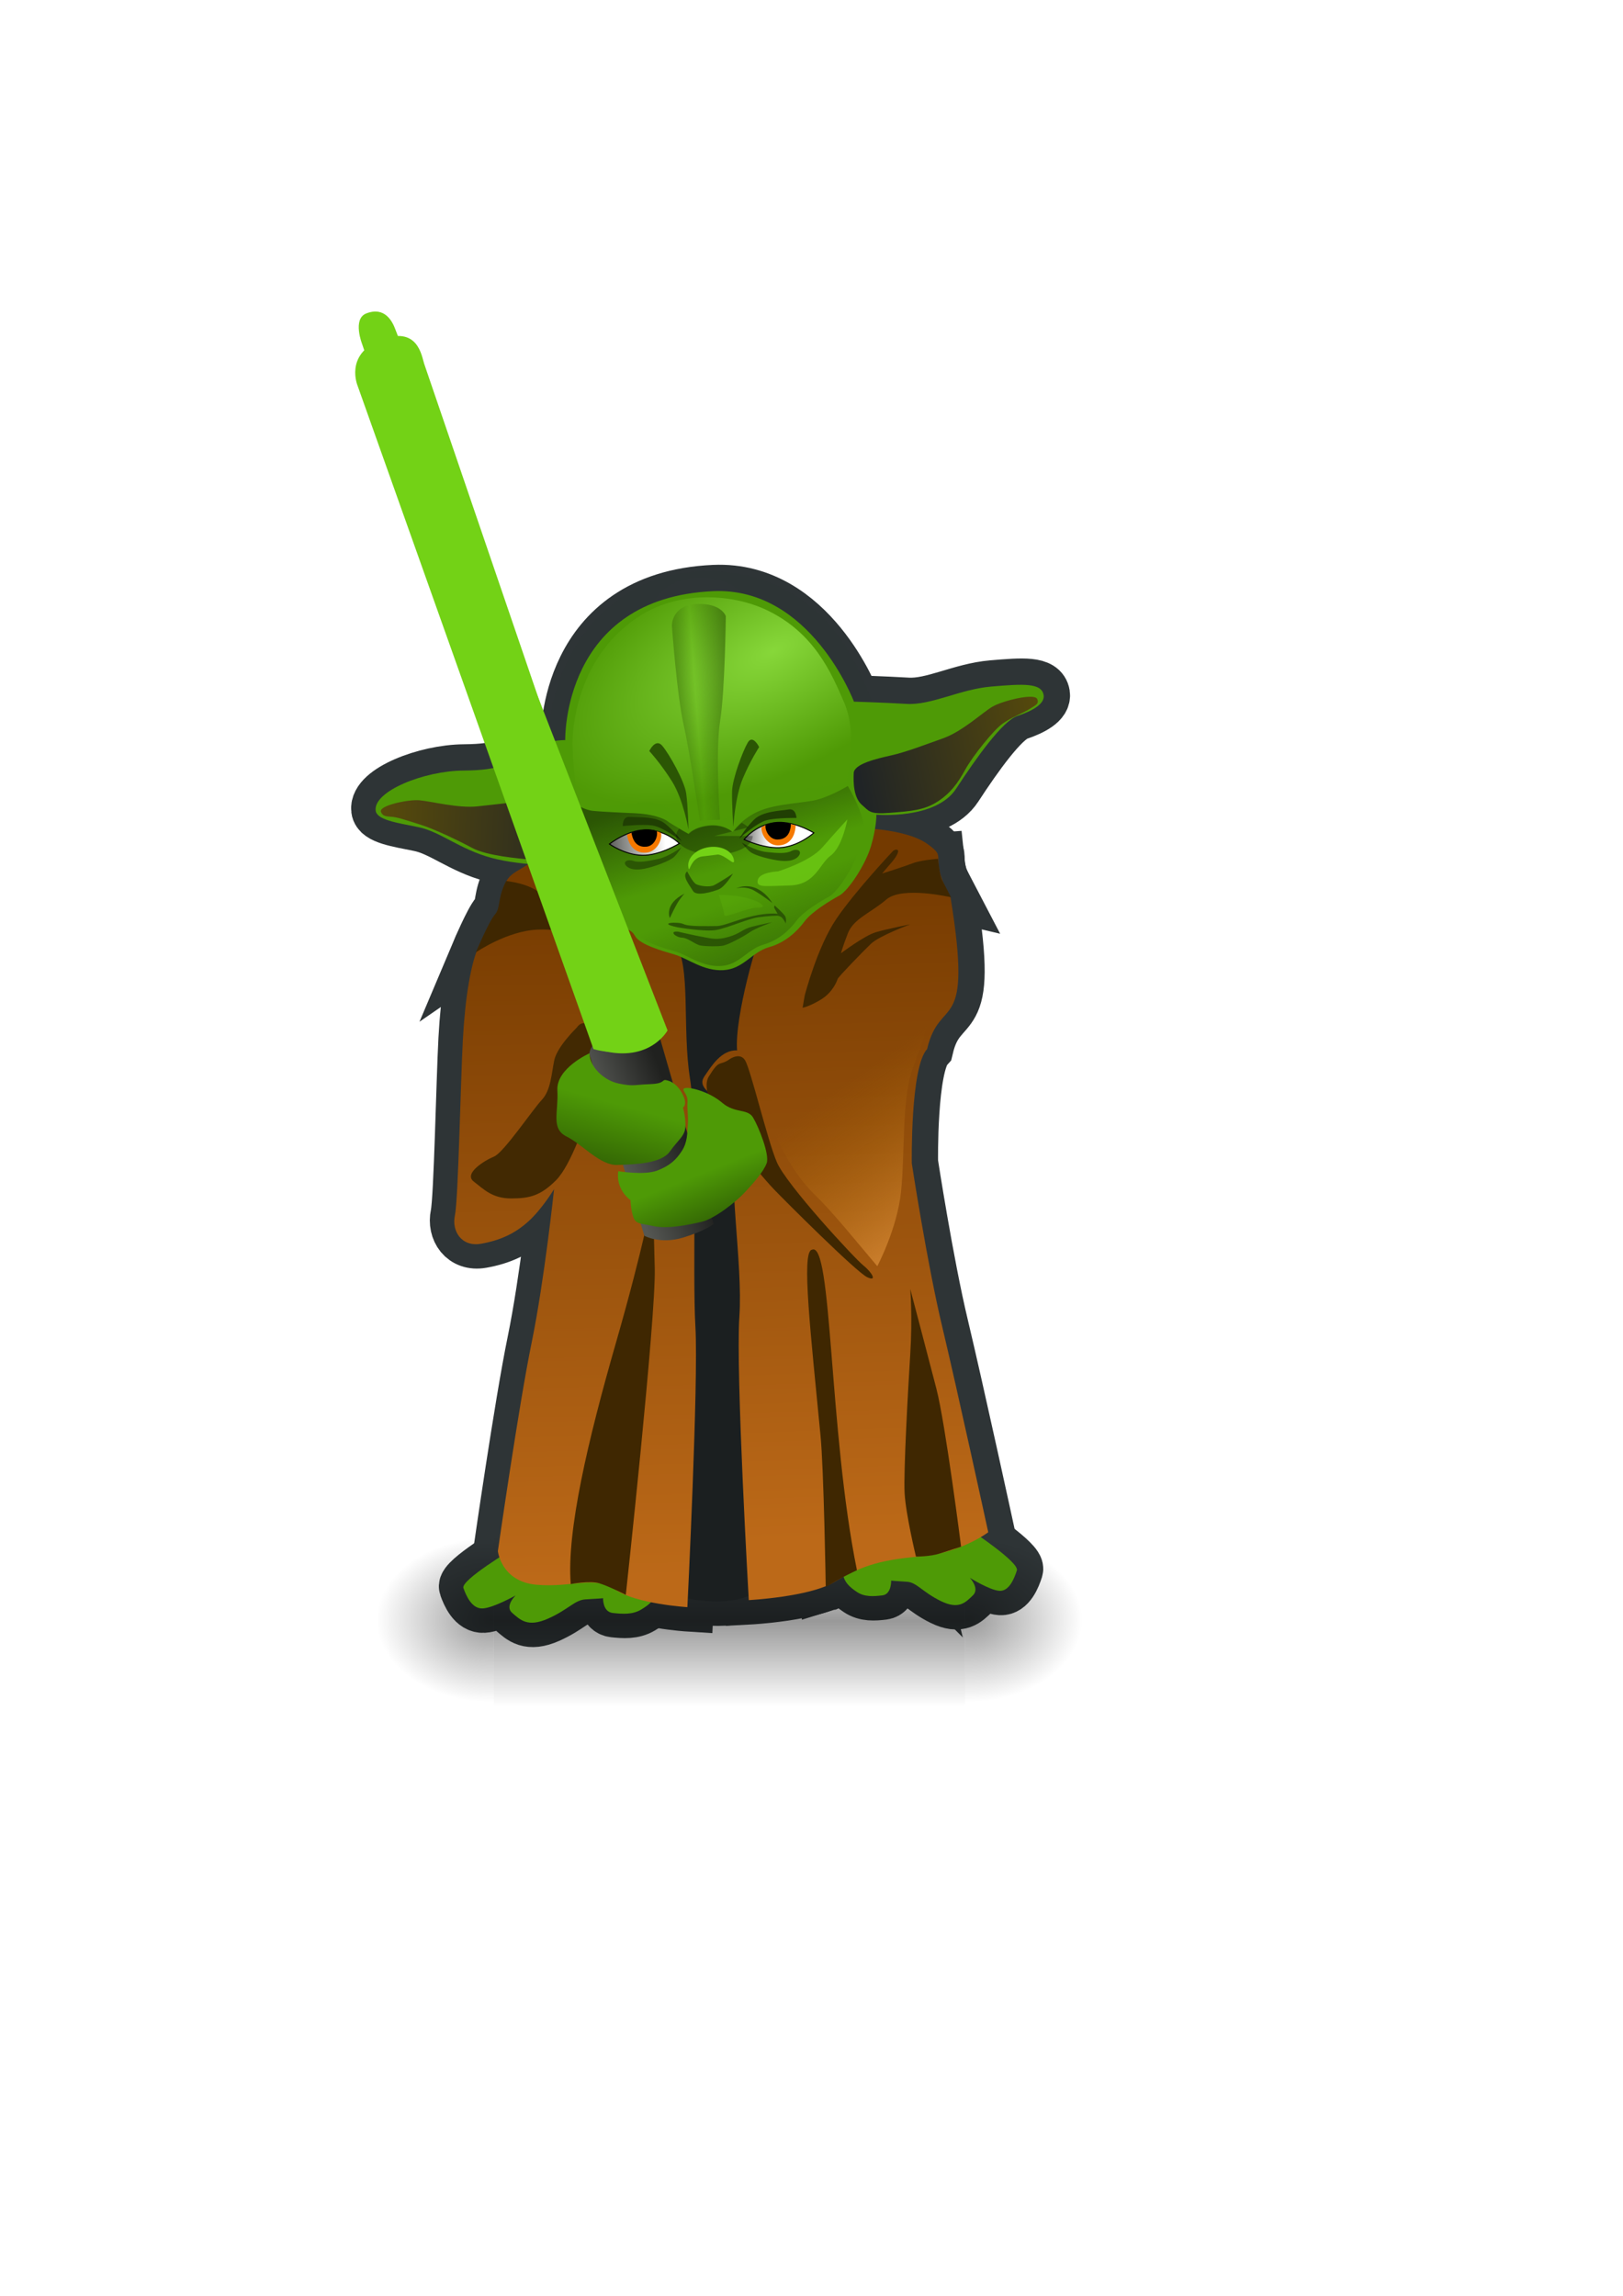 <?xml version="1.0" encoding="UTF-8" standalone="no"?>
<!-- Created with Inkscape (http://www.inkscape.org/) -->
<svg xmlns:dc="http://purl.org/dc/elements/1.1/" xmlns:cc="http://creativecommons.org/ns#" xmlns:rdf="http://www.w3.org/1999/02/22-rdf-syntax-ns#" xmlns:svg="http://www.w3.org/2000/svg" xmlns="http://www.w3.org/2000/svg" xmlns:xlink="http://www.w3.org/1999/xlink" xmlns:sodipodi="http://sodipodi.sourceforge.net/DTD/sodipodi-0.dtd" xmlns:inkscape="http://www.inkscape.org/namespaces/inkscape" width="210mm" height="297mm" id="svg6841" version="1.1" inkscape:version="0.48.5 r10040">
  <defs id="defs3">
    <linearGradient id="linearGradient5423">
      <stop style="stop-color:#2b5604;stop-opacity:1;" offset="0" id="stop5425"/>
      <stop id="stop5427" offset="1" style="stop-color:#2b5604;stop-opacity:0;"/>
    </linearGradient>
    <linearGradient id="linearGradient5415">
      <stop id="stop5417" offset="0" style="stop-color:#2b5604;stop-opacity:1;"/>
      <stop style="stop-color:#2b5604;stop-opacity:0;" offset="0.728" id="stop5419"/>
      <stop id="stop5421" offset="1" style="stop-color:#2b5604;stop-opacity:1;"/>
    </linearGradient>
    <linearGradient id="linearGradient5407">
      <stop id="stop5409" offset="0" style="stop-color:#2b5604;stop-opacity:1;"/>
      <stop style="stop-color:#2b5604;stop-opacity:0;" offset="0.553" id="stop5411"/>
      <stop id="stop5413" offset="1" style="stop-color:#2b5604;stop-opacity:1;"/>
    </linearGradient>
    <linearGradient id="linearGradient5389">
      <stop style="stop-color:#555753;stop-opacity:1;" offset="0" id="stop5391"/>
      <stop style="stop-color:#20211f;stop-opacity:1;" offset="1" id="stop5393"/>
    </linearGradient>
    <linearGradient id="linearGradient5381">
      <stop style="stop-color:#4e9a06;stop-opacity:1;" offset="0" id="stop5383"/>
      <stop style="stop-color:#4e9a06;stop-opacity:0;" offset="1" id="stop5385"/>
    </linearGradient>
    <linearGradient id="linearGradient5373">
      <stop style="stop-color:#4e9a06;stop-opacity:1;" offset="0" id="stop5375"/>
      <stop style="stop-color:#2b5604;stop-opacity:1;" offset="1" id="stop5377"/>
    </linearGradient>
    <linearGradient id="linearGradient5152">
      <stop style="stop-color:#2b5604;stop-opacity:1;" offset="0" id="stop5154"/>
      <stop id="stop5405" offset="0.5" style="stop-color:#2b5604;stop-opacity:0;"/>
      <stop style="stop-color:#2b5604;stop-opacity:1;" offset="1" id="stop5156"/>
    </linearGradient>
    <linearGradient id="linearGradient4914">
      <stop style="stop-color:#555753;stop-opacity:1;" offset="0" id="stop4916"/>
      <stop style="stop-color:#ffffff;stop-opacity:1;" offset="1" id="stop4918"/>
    </linearGradient>
    <linearGradient id="linearGradient4799">
      <stop style="stop-color:#97e949;stop-opacity:1;" offset="0" id="stop4801"/>
      <stop style="stop-color:#4f9a06;stop-opacity:1;" offset="1" id="stop4803"/>
    </linearGradient>
    <linearGradient id="linearGradient4779">
      <stop style="stop-color:#202426;stop-opacity:1;" offset="0" id="stop4781"/>
      <stop style="stop-color:#5b4d09;stop-opacity:1;" offset="1" id="stop4783"/>
    </linearGradient>
    <linearGradient id="linearGradient4667">
      <stop style="stop-color:#743a00;stop-opacity:1;" offset="0" id="stop4669"/>
      <stop style="stop-color:#bc6918;stop-opacity:1;" offset="1" id="stop4671"/>
    </linearGradient>
    <linearGradient id="linearGradient4647">
      <stop style="stop-color:#ae6b02;stop-opacity:0" offset="0" id="stop4649"/>
      <stop style="stop-color:#f09e4e;stop-opacity:0.883;" offset="1" id="stop4651"/>
    </linearGradient>
    <linearGradient gradientTransform="matrix(2.774,0,0,1.97,-1892.179,-872.885)" gradientUnits="userSpaceOnUse" id="linearGradient5774" inkscape:collect="always" x1="302.857" x2="302.857" xlink:href="#linearGradient5048-1" y1="366.648" y2="609.505"/>
    <linearGradient id="linearGradient5048-1">
      <stop id="stop5050-7" offset="0" style="stop-color:black;stop-opacity:0;"/>
      <stop id="stop5056-4" offset="0.5" style="stop-color:black;stop-opacity:1;"/>
      <stop id="stop5052-0" offset="1" style="stop-color:black;stop-opacity:0;"/>
    </linearGradient>
    <radialGradient cx="605.714" cy="486.648" fx="605.714" fy="486.648" gradientTransform="matrix(2.774,0,0,1.97,-1891.633,-872.885)" gradientUnits="userSpaceOnUse" id="radialGradient5776" inkscape:collect="always" r="117.143" xlink:href="#linearGradient5060-9"/>
    <linearGradient id="linearGradient5060-9" inkscape:collect="always">
      <stop id="stop5062-4" offset="0" style="stop-color:black;stop-opacity:1;"/>
      <stop id="stop5064-8" offset="1" style="stop-color:black;stop-opacity:0;"/>
    </linearGradient>
    <radialGradient r="117.143" fy="486.648" fx="605.714" cy="486.648" cx="605.714" gradientTransform="matrix(-2.774,0,0,1.97,112.762,-872.885)" gradientUnits="userSpaceOnUse" id="radialGradient3504" xlink:href="#linearGradient5060-9" inkscape:collect="always"/>
    <radialGradient r="117.143" fy="486.648" fx="605.714" cy="486.648" cx="605.714" gradientTransform="matrix(-2.774,0,0,1.97,112.762,-872.885)" gradientUnits="userSpaceOnUse" id="radialGradient3231" xlink:href="#linearGradient5060-9" inkscape:collect="always"/>
    <linearGradient inkscape:collect="always" xlink:href="#linearGradient4914" id="linearGradient4920" x1="300.11" y1="367.365" x2="314.869" y2="364.91" gradientUnits="userSpaceOnUse" gradientTransform="matrix(0.874,0,0,0.874,729.183,45.616)"/>
    <linearGradient inkscape:collect="always" xlink:href="#linearGradient4914" id="linearGradient4933" x1="244.873" y1="361.578" x2="273.356" y2="365.808" gradientUnits="userSpaceOnUse" gradientTransform="matrix(0.853,-0.189,0.189,0.853,664.529,104.74)"/>
    <filter inkscape:collect="always" id="filter5503" x="-0.33" width="1.66" y="-0.633" height="2.266">
      <feGaussianBlur inkscape:collect="always" stdDeviation="1.964" id="feGaussianBlur5505"/>
    </filter>
    <linearGradient inkscape:collect="always" xlink:href="#linearGradient5423-6" id="linearGradient5302-1" gradientUnits="userSpaceOnUse" x1="322.434" y1="24.725" x2="332.819" y2="58.273" gradientTransform="translate(-40.714,330.714)"/>
    <linearGradient id="linearGradient5423-6">
      <stop style="stop-color:#2b5604;stop-opacity:1;" offset="0" id="stop5425-0"/>
      <stop id="stop5427-9" offset="1" style="stop-color:#2b5604;stop-opacity:0;"/>
    </linearGradient>
    <linearGradient y2="58.273" x2="332.819" y1="24.725" x1="322.434" gradientTransform="translate(50.505,103.956)" gradientUnits="userSpaceOnUse" id="linearGradient5552" xlink:href="#linearGradient5423-6" inkscape:collect="always"/>
    <clipPath clipPathUnits="userSpaceOnUse" id="clipPath5589">
      <path style="fill:url(#linearGradient5593);fill-opacity:1;stroke:none" d="m 279.399,373.559 c 0,0 2.167,-2.698 8.186,-3.413 6.377,-0.758 10.012,2.657 10.012,2.657 0,0 3.877,-5.687 11.201,-8.718 7.324,-3.03 18.771,-3.211 23.856,-4.638 5.945,-1.668 12.383,-5.59 12.383,-5.59 0,0 6.736,10.977 7.197,19.824 0.461,8.848 -5.303,15.657 -13.132,19.193 -7.829,3.536 -32.325,29.294 -64.902,21.466 -32.577,-7.829 -34.71,-10.04 -40.184,-20.308 -4.186,-7.85 -1.079,-23.371 -0.727,-29.442 0.126,-2.178 0.915,-2.494 0.915,-2.494 0,0 2.959,1.651 5.587,1.989 2.26,0.29 11.175,0.758 17.488,1.01 6.313,0.253 11.869,1.768 14.142,3.788 5.852,3.522 6.704,4.003 7.977,4.676 z" id="path5591" inkscape:connector-curvature="0" sodipodi:nodetypes="cscssczsssscsscc" clip-path="none"/>
    </clipPath>
    <linearGradient inkscape:collect="always" xlink:href="#linearGradient5423-6" id="linearGradient5593" gradientUnits="userSpaceOnUse" gradientTransform="translate(-41.724,330.714)" x1="322.434" y1="24.725" x2="332.819" y2="58.273"/>
    <filter inkscape:collect="always" id="filter5603" x="-0.192" width="1.383" y="-0.441" height="1.883">
      <feGaussianBlur inkscape:collect="always" stdDeviation="3.022" id="feGaussianBlur5605"/>
    </filter>
    <filter inkscape:collect="always" id="filter5615" x="-0.247" width="1.494" y="-0.332" height="1.664">
      <feGaussianBlur inkscape:collect="always" stdDeviation="3.806" id="feGaussianBlur5617"/>
    </filter>
    <filter inkscape:collect="always" id="filter5628" x="-0.257" width="1.513" y="-0.745" height="2.491">
      <feGaussianBlur inkscape:collect="always" stdDeviation="4.349" id="feGaussianBlur5630"/>
    </filter>
    <filter inkscape:collect="always" id="filter5714" x="-0.2" width="1.4" y="-0.076" height="1.151">
      <feGaussianBlur inkscape:collect="always" stdDeviation="10.04" id="feGaussianBlur5716"/>
    </filter>
    <linearGradient inkscape:collect="always" xlink:href="#linearGradient5423" id="linearGradient5914" gradientUnits="userSpaceOnUse" gradientTransform="matrix(1.1,0,0,1.1,-13.347,352.683)" x1="322.434" y1="24.725" x2="332.819" y2="58.273"/>
    <linearGradient inkscape:collect="always" xlink:href="#linearGradient4779" id="linearGradient5916" gradientUnits="userSpaceOnUse" gradientTransform="matrix(1.079,0,0,1.079,37.682,-5.04)" x1="240.488" y1="372.051" x2="146.002" y2="367.051"/>
    <linearGradient inkscape:collect="always" xlink:href="#linearGradient4779" id="linearGradient5918" gradientUnits="userSpaceOnUse" gradientTransform="matrix(1.079,0,0,1.079,37.682,-5.04)" x1="350.664" y1="346.703" x2="436.55" y2="328.132"/>
    <radialGradient inkscape:collect="always" xlink:href="#linearGradient4799" id="radialGradient5920" gradientUnits="userSpaceOnUse" gradientTransform="matrix(1.694,-0.855,0.379,0.831,-266.075,345.835)" cx="315.441" cy="289.666" fx="315.441" fy="289.666" r="58.515"/>
    <linearGradient inkscape:collect="always" xlink:href="#linearGradient4914" id="linearGradient5922" gradientUnits="userSpaceOnUse" gradientTransform="matrix(0.825,0.135,-0.161,0.703,153.383,-254.421)" x1="300.11" y1="367.365" x2="314.869" y2="364.91"/>
    <linearGradient inkscape:collect="always" xlink:href="#linearGradient4914" id="linearGradient5924" gradientUnits="userSpaceOnUse" gradientTransform="matrix(0.817,-0.155,0.182,0.698,21.502,-167.449)" x1="244.873" y1="361.578" x2="273.356" y2="365.808"/>
    <linearGradient inkscape:collect="always" xlink:href="#linearGradient5423" id="linearGradient5926" gradientUnits="userSpaceOnUse" gradientTransform="matrix(1.083,0,0,1.094,-231.325,-20.548)" x1="558.202" y1="462.565" x2="540.36" y2="413.627"/>
    <linearGradient inkscape:collect="always" xlink:href="#linearGradient5407" id="linearGradient5928" gradientUnits="userSpaceOnUse" gradientTransform="matrix(1.1,0,0,1.1,31.42,-10.95)" x1="308.602" y1="323.411" x2="264.029" y2="326.694"/>
    <linearGradient inkscape:collect="always" xlink:href="#linearGradient4647" id="linearGradient6044" gradientUnits="userSpaceOnUse" gradientTransform="matrix(1.1,0,0,1.096,31.42,-8.547)" x1="335.778" y1="499.069" x2="393.154" y2="579.426"/>
    <linearGradient inkscape:collect="always" xlink:href="#linearGradient4667" id="linearGradient6060" gradientUnits="userSpaceOnUse" gradientTransform="matrix(1.1,0,0,1.096,31.42,-8.547)" x1="359.542" y1="389.787" x2="369.529" y2="693.434"/>
    <linearGradient inkscape:collect="always" xlink:href="#linearGradient4667" id="linearGradient6067" gradientUnits="userSpaceOnUse" gradientTransform="matrix(1.1,0,0,1.096,31.42,-8.547)" x1="232.43" y1="396.339" x2="238.324" y2="712.026"/>
    <linearGradient inkscape:collect="always" xlink:href="#linearGradient5389" id="linearGradient6090" gradientUnits="userSpaceOnUse" gradientTransform="matrix(1.1,0,0,1.096,31.42,-8.547)" x1="245.011" y1="492.891" x2="271.46" y2="483.042"/>
    <linearGradient inkscape:collect="always" xlink:href="#linearGradient5373" id="linearGradient6092" gradientUnits="userSpaceOnUse" gradientTransform="matrix(1.1,0,0,1.096,31.42,-8.547)" x1="248.62" y1="482.26" x2="239.659" y2="514.838"/>
    <linearGradient inkscape:collect="always" xlink:href="#linearGradient5373" id="linearGradient6094" gradientUnits="userSpaceOnUse" gradientTransform="matrix(1.1,0,0,1.096,31.42,-8.547)" x1="287.103" y1="509.219" x2="296.972" y2="533.862"/>
    <linearGradient inkscape:collect="always" xlink:href="#linearGradient5373" id="linearGradient6100" gradientUnits="userSpaceOnUse" gradientTransform="matrix(1.198,0,0,1.195,4.014,-36.785)" x1="287.103" y1="509.219" x2="296.972" y2="533.862"/>
    <linearGradient inkscape:collect="always" xlink:href="#linearGradient5373" id="linearGradient6103" gradientUnits="userSpaceOnUse" gradientTransform="matrix(1.198,0,0,1.195,4.223,-36.514)" x1="248.62" y1="482.26" x2="239.659" y2="514.838"/>
    <linearGradient inkscape:collect="always" xlink:href="#linearGradient5389" id="linearGradient6106" gradientUnits="userSpaceOnUse" gradientTransform="matrix(1.198,0,0,1.195,4.728,-34.999)" x1="245.011" y1="492.891" x2="271.46" y2="483.042"/>
    <linearGradient id="linearGradient5048-1-4">
      <stop id="stop5050-7-9" offset="0" style="stop-color:black;stop-opacity:0;"/>
      <stop id="stop5056-4-3" offset="0.5" style="stop-color:black;stop-opacity:1;"/>
      <stop id="stop5052-0-1" offset="1" style="stop-color:black;stop-opacity:0;"/>
    </linearGradient>
    <linearGradient id="linearGradient5060-9-9" inkscape:collect="always">
      <stop id="stop5062-4-9" offset="0" style="stop-color:black;stop-opacity:1;"/>
      <stop id="stop5064-8-5" offset="1" style="stop-color:black;stop-opacity:0;"/>
    </linearGradient>
    <radialGradient r="117.143" fy="486.648" fx="605.714" cy="486.648" cx="605.714" gradientTransform="matrix(-2.774,0,0,1.97,112.762,-872.885)" gradientUnits="userSpaceOnUse" id="radialGradient3231-5" xlink:href="#linearGradient5060-9-9" inkscape:collect="always"/>
    <linearGradient id="linearGradient4667-6">
      <stop style="stop-color:#743a00;stop-opacity:1;" offset="0" id="stop4669-0"/>
      <stop style="stop-color:#bc6918;stop-opacity:1;" offset="1" id="stop4671-5"/>
    </linearGradient>
    <linearGradient id="linearGradient6139">
      <stop style="stop-color:#743a00;stop-opacity:1;" offset="0" id="stop6141"/>
      <stop style="stop-color:#bc6918;stop-opacity:1;" offset="1" id="stop6143"/>
    </linearGradient>
    <linearGradient id="linearGradient4647-6">
      <stop style="stop-color:#ae6b02;stop-opacity:0" offset="0" id="stop4649-3"/>
      <stop style="stop-color:#f09e4e;stop-opacity:0.883;" offset="1" id="stop4651-4"/>
    </linearGradient>
    <linearGradient id="linearGradient5423-0">
      <stop style="stop-color:#2b5604;stop-opacity:1;" offset="0" id="stop5425-5"/>
      <stop id="stop5427-3" offset="1" style="stop-color:#2b5604;stop-opacity:0;"/>
    </linearGradient>
    <linearGradient id="linearGradient4779-1">
      <stop style="stop-color:#202426;stop-opacity:1;" offset="0" id="stop4781-2"/>
      <stop style="stop-color:#5b4d09;stop-opacity:1;" offset="1" id="stop4783-8"/>
    </linearGradient>
    <linearGradient id="linearGradient6158">
      <stop style="stop-color:#202426;stop-opacity:1;" offset="0" id="stop6160"/>
      <stop style="stop-color:#5b4d09;stop-opacity:1;" offset="1" id="stop6162"/>
    </linearGradient>
    <linearGradient id="linearGradient4799-8">
      <stop style="stop-color:#97e949;stop-opacity:1;" offset="0" id="stop4801-6"/>
      <stop style="stop-color:#4f9a06;stop-opacity:1;" offset="1" id="stop4803-0"/>
    </linearGradient>
    <linearGradient id="linearGradient4914-4">
      <stop style="stop-color:#555753;stop-opacity:1;" offset="0" id="stop4916-9"/>
      <stop style="stop-color:#ffffff;stop-opacity:1;" offset="1" id="stop4918-0"/>
    </linearGradient>
    <linearGradient id="linearGradient6173">
      <stop style="stop-color:#555753;stop-opacity:1;" offset="0" id="stop6175"/>
      <stop style="stop-color:#ffffff;stop-opacity:1;" offset="1" id="stop6177"/>
    </linearGradient>
    <linearGradient id="linearGradient6180">
      <stop style="stop-color:#2b5604;stop-opacity:1;" offset="0" id="stop6182"/>
      <stop id="stop6184" offset="1" style="stop-color:#2b5604;stop-opacity:0;"/>
    </linearGradient>
    <linearGradient id="linearGradient5407-5">
      <stop id="stop5409-4" offset="0" style="stop-color:#2b5604;stop-opacity:1;"/>
      <stop style="stop-color:#2b5604;stop-opacity:0;" offset="0.553" id="stop5411-4"/>
      <stop id="stop5413-4" offset="1" style="stop-color:#2b5604;stop-opacity:1;"/>
    </linearGradient>
    <filter color-interpolation-filters="sRGB" inkscape:collect="always" id="filter5615-2" x="-0.247" width="1.494" y="-0.332" height="1.664">
      <feGaussianBlur inkscape:collect="always" stdDeviation="3.806" id="feGaussianBlur5617-5"/>
    </filter>
    <filter color-interpolation-filters="sRGB" inkscape:collect="always" id="filter5503-0" x="-0.33" width="1.66" y="-0.633" height="2.266">
      <feGaussianBlur inkscape:collect="always" stdDeviation="1.964" id="feGaussianBlur5505-4"/>
    </filter>
    <clipPath clipPathUnits="userSpaceOnUse" id="clipPath5589-2">
      <path style="fill:url(#linearGradient5593);fill-opacity:1;stroke:none" d="m 279.399,373.559 c 0,0 2.167,-2.698 8.186,-3.413 6.377,-0.758 10.012,2.657 10.012,2.657 0,0 3.877,-5.687 11.201,-8.718 7.324,-3.03 18.771,-3.211 23.856,-4.638 5.945,-1.668 12.383,-5.59 12.383,-5.59 0,0 6.736,10.977 7.197,19.824 0.461,8.848 -5.303,15.657 -13.132,19.193 -7.829,3.536 -32.325,29.294 -64.902,21.466 -32.577,-7.829 -34.71,-10.04 -40.184,-20.308 -4.186,-7.85 -1.079,-23.371 -0.727,-29.442 0.126,-2.178 0.915,-2.494 0.915,-2.494 0,0 2.959,1.651 5.587,1.989 2.26,0.29 11.175,0.758 17.488,1.01 6.313,0.253 11.869,1.768 14.142,3.788 5.852,3.522 6.704,4.003 7.977,4.676 z" id="path5591-1" inkscape:connector-curvature="0" sodipodi:nodetypes="cscssczsssscsscc" clip-path="none"/>
    </clipPath>
    <filter color-interpolation-filters="sRGB" inkscape:collect="always" id="filter5603-2" x="-0.192" width="1.383" y="-0.441" height="1.883">
      <feGaussianBlur inkscape:collect="always" stdDeviation="3.022" id="feGaussianBlur5605-7"/>
    </filter>
    <filter color-interpolation-filters="sRGB" inkscape:collect="always" id="filter5628-7" x="-0.257" width="1.513" y="-0.745" height="2.491">
      <feGaussianBlur inkscape:collect="always" stdDeviation="4.349" id="feGaussianBlur5630-9"/>
    </filter>
    <linearGradient id="linearGradient5389-5">
      <stop style="stop-color:#555753;stop-opacity:1;" offset="0" id="stop5391-4"/>
      <stop style="stop-color:#20211f;stop-opacity:1;" offset="1" id="stop5393-0"/>
    </linearGradient>
    <linearGradient id="linearGradient5373-4">
      <stop style="stop-color:#4e9a06;stop-opacity:1;" offset="0" id="stop5375-1"/>
      <stop style="stop-color:#2b5604;stop-opacity:1;" offset="1" id="stop5377-2"/>
    </linearGradient>
    <linearGradient id="linearGradient6210">
      <stop style="stop-color:#4e9a06;stop-opacity:1;" offset="0" id="stop6212"/>
      <stop style="stop-color:#2b5604;stop-opacity:1;" offset="1" id="stop6214"/>
    </linearGradient>
  </defs>
  <sodipodi:namedview inkscape:document-units="mm" id="base" pagecolor="#ffffff" bordercolor="#666666" borderopacity="1.0" inkscape:pageopacity="0.0" inkscape:pageshadow="2" inkscape:zoom="0.24748738" inkscape:cx="276.88889" inkscape:cy="591.23352" inkscape:current-layer="layer1" showgrid="false" showguides="true" inkscape:guide-bbox="true" inkscape:window-width="1366" inkscape:window-height="705" inkscape:window-x="-4" inkscape:window-y="-4" inkscape:window-maximized="1">
    <sodipodi:guide orientation="0,1" position="-549.523,929.34" id="guide6851"/>
    <sodipodi:guide orientation="0,1" position="222.234,218.193" id="guide6853"/>
    <sodipodi:guide orientation="1,0" position="731.35,507.097" id="guide6855"/>
    <sodipodi:guide orientation="1,0" position="22.223,593.97" id="guide6857"/>
  </sodipodi:namedview>
  <g inkscape:label="Layer 1" inkscape:groupmode="layer" id="layer1">
    <g id="g6711" inkscape:export-xdpi="2.03" inkscape:export-ydpi="2.03">
      <g style="stroke:#2e3436;stroke-opacity:1;fill:#2e3436;stroke-width:24.803;stroke-miterlimit:4;stroke-dasharray:none" transform="translate(-727.867,-87.005)" id="g6662">
        <path style="fill:#2e3436;fill-opacity:1;stroke:#2e3436;stroke-opacity:1;stroke-width:24.803;stroke-miterlimit:4;stroke-dasharray:none" d="m 979.103,843.887 c 0,0 -25.546,15.229 -24.158,19.105 1.388,3.876 4.165,10.245 9.441,9.968 5.276,-0.277 16.105,-6.368 16.105,-6.368 0,0 -5.554,5.261 -1.666,8.583 3.887,3.323 7.497,7.199 17.494,2.769 9.996,-4.43 13.051,-9.137 18.327,-9.414 5.276,-0.277 8.608,-0.554 8.608,-0.554 0,0 -0.278,6.645 4.721,7.199 4.998,0.554 9.719,0.831 13.884,-1.661 4.165,-2.492 6.942,-4.984 7.497,-8.583 0.555,-3.599 1.111,-13.014 1.111,-13.014 0,0 -19.715,-9.137 -21.103,-9.137 -1.388,0 -36.098,-1.661 -36.098,-1.661 z" id="path3830-78" inkscape:connector-curvature="0"/>
        <path style="fill:#2e3436;fill-opacity:1;stroke:#2e3436;stroke-opacity:1;stroke-width:24.803;stroke-miterlimit:4;stroke-dasharray:none" d="m 1058.971,866.855 c 0,0 24.347,7.048 38.484,-1.566 14.137,-8.615 14.137,-331.273 14.137,-331.273 l -66.758,1.566 z" id="path3854-5" inkscape:connector-curvature="0"/>
        <path style="fill:#2e3436;fill-opacity:1;stroke:#2e3436;stroke-opacity:1;stroke-width:24.803;stroke-miterlimit:4;stroke-dasharray:none" d="m 999.282,667.935 c 0,0 -4.712,44.64 -10.995,75.183 -6.283,30.543 -16.493,101.81 -16.493,101.81 0,0 1.571,14.88 18.849,16.446 17.279,1.566 28.274,-4.699 38.484,2.349 10.21,7.048 35.342,8.615 35.342,8.615 0,0 5.498,-110.424 3.927,-137.052 -1.571,-26.627 1.23,-97.125 -2.658,-121.491 -3.888,-24.366 0.555,-55.377 -7.22,-65.899 -7.775,-10.522 -37.764,-49.286 -37.764,-49.286 0,0 -21.103,0 -30.544,7.753 -9.441,7.753 -14.439,6.091 -16.105,17.167 -1.666,11.075 -6.664,15.506 -11.107,24.366 -4.443,8.86 -7.22,26.581 -8.33,47.071 -1.111,20.49 -2.221,78.082 -3.887,85.835 -1.666,7.753 3.332,15.506 12.773,13.844 9.441,-1.661 16.661,-4.984 23.325,-11.075 6.664,-6.091 12.404,-15.635 12.404,-15.635 z" id="path3806-8" inkscape:connector-curvature="0"/>
        <path style="fill:#2e3436;fill-opacity:1;stroke:#2e3436;stroke-opacity:1;stroke-width:24.803;stroke-miterlimit:4;stroke-dasharray:none" d="m 1203.859,835.277 c 0,0 22.994,15.229 21.744,19.105 -1.25,3.876 -3.749,10.245 -8.498,9.968 -4.749,-0.277 -14.496,-6.368 -14.496,-6.368 0,0 4.999,5.261 1.5,8.583 -3.499,3.323 -6.748,7.199 -15.746,2.769 -8.997,-4.43 -11.747,-9.137 -16.495,-9.414 -4.749,-0.277 -7.748,-0.554 -7.748,-0.554 0,0 0.25,6.645 -4.249,7.199 -4.499,0.554 -8.748,0.831 -12.496,-1.661 -3.749,-2.492 -6.248,-4.984 -6.748,-8.583 -0.5,-3.599 -1,-13.014 -1,-13.014 0,0 17.745,-9.137 18.995,-9.137 1.25,0 32.491,-1.661 32.491,-1.661 z" id="path3830-7-3" inkscape:connector-curvature="0"/>
        <path style="fill:#2e3436;fill-opacity:1;stroke:#2e3436;stroke-opacity:1;stroke-width:24.803;stroke-miterlimit:4;stroke-dasharray:none" d="m 1174.211,655.303 c 0,0 7.498,49.023 14.879,79.886 7.38,30.863 22.514,100.527 22.514,100.527 0,0 -13.626,10.337 -33.921,11.92 -20.295,1.583 -29.676,5.433 -41.668,12.555 -11.992,7.122 -41.513,8.705 -41.513,8.705 0,0 -6.457,-111.581 -4.612,-138.488 1.845,-26.906 -6.165,-68.239 -1.599,-92.86 2.283,-12.311 -21.518,-15.943 -15.521,-24.696 3.491,-5.096 8.293,-13.089 16.013,-12.724 -1.338,-16.296 10.233,-56.191 12.709,-59.073 9.132,-10.632 44.357,-49.802 44.357,-49.802 0,0 24.788,0 35.877,7.834 11.089,7.834 -0.319,4.589 11.456,26.353 11.166,68.658 -5.061,46.898 -11.469,74.004 -8.245,8.835 -7.501,55.859 -7.501,55.859 z" id="path3806-1-9" inkscape:connector-curvature="0" sodipodi:nodetypes="cscsscssscscsccc"/>
        <path style="fill:#2e3436;fill-opacity:1;stroke:#2e3436;stroke-opacity:1;stroke-width:24.803;stroke-miterlimit:4;stroke-dasharray:none" d="m 1010.203,589.152 c 0,0 -9.441,9.137 -10.829,15.783 -1.388,6.645 -1.666,14.675 -6.109,19.382 -4.443,4.707 -18.604,25.75 -23.325,27.689 -4.72,1.938 -14.994,8.307 -9.996,12.183 4.998,3.876 9.163,8.307 18.327,8.307 9.163,0 14.439,-1.384 21.936,-8.86 7.497,-7.476 14.717,-29.904 16.105,-33.503 1.388,-3.6 6.109,-17.998 4.721,-24.92 -1.388,-6.922 0,-16.613 -3.61,-17.721 -3.61,-1.108 -5.276,-1.108 -7.22,1.661 z" id="path3850-4" inkscape:connector-curvature="0"/>
        <path style="fill:#2e3436;fill-opacity:1;stroke:#2e3436;stroke-opacity:1;stroke-width:24.803;stroke-miterlimit:4;stroke-dasharray:none" d="m 1007.426,861.054 c 0,0 9.302,-1.8 13.884,-0.415 4.582,1.384 13.051,5.676 13.051,5.676 0,0 14.717,-135.12 14.161,-159.486 -0.555,-24.366 -1.111,-35.165 -1.111,-35.165 0,0 -4.148,23.681 -17.892,71.454 -13.744,47.772 -24.159,92.164 -22.093,117.936 z" id="path4741-4" inkscape:connector-curvature="0" sodipodi:nodetypes="cscscsc"/>
        <path style="fill:#2e3436;fill-opacity:1;stroke:#2e3436;stroke-opacity:1;stroke-width:24.803;stroke-miterlimit:4;stroke-dasharray:none" d="m 1140.205,857.853 c 3.671,-1.956 7.188,-3.57 7.188,-3.57 -13.891,-68.359 -11.995,-161.775 -22.087,-156.671 -5.188,1.032 -0.442,41.593 4.241,90.531 1.666,16.336 2.59,74.295 2.59,74.295 0.647,-0.191 4.396,-2.629 8.068,-4.585 z" id="path4739-6" inkscape:connector-curvature="0" sodipodi:nodetypes="zccccz"/>
        <path style="fill:#2e3436;fill-opacity:1;stroke:#2e3436;stroke-opacity:1;stroke-width:24.803;stroke-miterlimit:4;stroke-dasharray:none" d="m 1084.342,604.934 c 0,0 5.554,-4.43 8.33,0 2.777,4.43 10.829,38.764 15.55,49.839 4.721,11.075 38.041,47.071 42.207,50.393 4.165,3.323 7.22,8.307 1.944,5.815 -5.276,-2.492 -39.985,-37.103 -45.539,-42.917 -5.554,-5.815 -11.662,-13.844 -16.105,-17.998 -4.443,-4.153 -21.103,-28.519 -15.828,-37.103 5.276,-8.583 4.998,-5.261 9.441,-8.03 z" id="path3852-9" inkscape:connector-curvature="0"/>
        <path style="fill:#2e3436;fill-opacity:1;stroke:#2e3436;stroke-opacity:1;stroke-width:24.803;stroke-miterlimit:4;stroke-dasharray:none" d="m 975.87,517.305 c 0,0 12.024,1.048 17.718,6.922 5.694,5.874 14.333,20.949 14.333,20.949 0,0 -1.767,-4.699 -16.689,-4.112 -14.922,0.587 -30.237,11.148 -30.237,11.148 0,0 6.438,-15.236 9.353,-18.531 2.915,-3.295 1.224,-8.42 5.523,-16.377 z" id="path4743-8" inkscape:connector-curvature="0" sodipodi:nodetypes="cscsczc"/>
        <path style="fill:#2e3436;fill-opacity:1;stroke:#2e3436;stroke-opacity:1;stroke-width:24.803;stroke-miterlimit:4;stroke-dasharray:none" d="m 1121.828,573.369 c 0,0 6.109,-23.812 15.55,-37.656 9.441,-13.844 27.768,-33.226 27.768,-33.226 0,0 1.423,-1.02 2.208,-0.286 0.785,0.734 -1.08,3.818 -3.092,6.069 -2.013,2.252 -4.531,5.361 -4.531,5.361 0,0 10.552,-3.323 14.856,-4.984 4.304,-1.661 12.426,-2.215 12.426,-2.215 0,0 0.833,8.03 1.944,10.245 1.111,2.215 4.443,8.583 4.443,8.583 0,0 -23.811,-5.607 -31.585,1.038 -7.775,6.645 -16.105,9.414 -18.882,16.613 -2.777,7.199 -3.332,9.691 -3.332,9.691 0,0 11.385,-8.583 16.938,-10.245 5.554,-1.661 16.938,-3.876 16.938,-3.876 0,0 -15.133,5.538 -19.298,9.553 -4.165,4.015 -15.966,16.198 -16.244,17.167 -0.278,0.969 -2.387,6.602 -8.278,10.126 -5.89,3.524 -8.836,3.916 -8.836,3.916 z" id="path4745-5" inkscape:connector-curvature="0"/>
        <path style="fill:#2e3436;fill-opacity:1;stroke:#2e3436;stroke-opacity:1;stroke-width:24.803;stroke-miterlimit:4;stroke-dasharray:none" d="m 1176.253,847.625 c 0,0 7.081,0 11.662,-1.523 4.582,-1.523 10.413,-3.323 10.413,-3.323 0,0 -7.636,-60.084 -12.079,-77.251 -4.443,-17.167 -12.773,-48.732 -12.773,-48.732 0,0 1.111,13.844 0,31.565 -1.111,17.721 -3.332,57.592 -2.777,68.114 0.555,10.522 5.553,31.15 5.553,31.15 z" id="path4747-6" inkscape:connector-curvature="0"/>
        <path style="fill:#2e3436;fill-opacity:1;stroke:#2e3436;stroke-opacity:1;stroke-width:24.803;stroke-miterlimit:4;stroke-dasharray:none" d="m 1157.346,705.621 c 0,0 9.615,-18.108 11.579,-36.12 1.963,-18.012 0.393,-45.423 5.498,-59.911 5.105,-14.488 13.351,-30.151 0,-32.109 -13.352,-1.958 -36.913,0.783 -42.803,14.488 -5.89,13.705 -32.593,29.76 -26.31,44.64 6.283,14.88 13.276,26.314 22.308,34.929 7.905,7.548 22.633,25.819 29.73,34.083 z" id="path4749-6" inkscape:connector-curvature="0" sodipodi:nodetypes="cssssscc"/>
        <g id="g5882-0" transform="matrix(1.08,0,0,1.077,698.061,63.595)" style="fill:#2e3436;fill-opacity:1;stroke:#2e3436;stroke-opacity:1;stroke-width:22.994;stroke-miterlimit:4;stroke-dasharray:none">
          <path sodipodi:nodetypes="csssssssscssssscscssssscc" inkscape:connector-curvature="0" id="path3793-7" d="m 285.531,417.313 c 0,0 0.828,13.73 13.13,19.966 12.301,6.236 14.761,5.068 16.941,8.999 2.181,3.932 12.712,6.845 17.907,8.371 6.005,1.764 13.056,7.657 22.201,7.071 9.041,-0.58 12.72,-8.227 20.61,-10.451 7.254,-2.044 12.648,-7.121 15.996,-11.651 3.348,-4.53 11.931,-9.632 15.863,-11.813 3.932,-2.181 11.689,-13.739 14.254,-22.462 2.565,-8.723 2.412,-14.191 2.412,-14.191 0,0 26.907,2.352 36.122,-11.808 9.216,-14.159 21.035,-30.739 27.7,-32.996 6.666,-2.257 12.565,-5.456 11.916,-9.475 -0.917,-5.686 -9.451,-5.105 -23.687,-3.893 -14.237,1.212 -27.046,8.522 -38.303,7.876 -11.257,-0.646 -23.912,-1.031 -23.912,-1.031 0,0 -19.573,-52.115 -63.711,-50.15 -68.517,3.051 -67.012,67.605 -67.012,67.605 0,0 -10.252,-0.131 -18.049,5.211 -7.798,5.342 -10.48,8.502 -28.149,8.632 -17.669,0.129 -40.672,9.341 -39.641,18.148 0.493,4.213 9.324,5.517 19.314,7.538 9.991,2.021 18.608,10.02 33.149,13.953 14.541,3.932 34.186,3.434 34.186,3.434 z" style="fill:#2e3436;fill-opacity:1;stroke:#2e3436;stroke-opacity:1;stroke-width:22.994;stroke-miterlimit:4;stroke-dasharray:none"/>
          <path sodipodi:nodetypes="cscssczsssscsscc" inkscape:connector-curvature="0" id="path5150-2" d="m 339.741,399.792 c 0,0 2.383,-2.966 9.001,-3.753 7.011,-0.833 11.009,2.921 11.009,2.921 0,0 4.263,-6.253 12.316,-9.585 8.053,-3.332 20.639,-3.53 26.23,-5.099 6.537,-1.834 13.616,-6.147 13.616,-6.147 0,0 7.407,12.069 7.914,21.798 0.507,9.728 -5.831,17.216 -14.439,21.103 -8.608,3.887 -35.542,32.21 -71.363,23.602 -35.82,-8.608 -38.165,-11.04 -44.184,-22.329 -4.602,-8.632 -1.186,-25.697 -0.799,-32.373 0.139,-2.395 1.007,-2.742 1.007,-2.742 0,0 3.254,1.816 6.144,2.187 2.485,0.319 12.287,0.833 19.229,1.111 6.942,0.278 13.051,1.944 15.55,4.165 6.435,3.872 7.372,4.402 8.771,5.141 z" style="fill:#2e3436;fill-opacity:1;stroke:#2e3436;stroke-opacity:1;stroke-width:22.994;stroke-miterlimit:4;stroke-dasharray:none"/>
          <path sodipodi:nodetypes="zssssssssssz" inkscape:connector-curvature="0" id="path4759-9-7" d="m 241.771,406.21 c -6.893,-3.694 -17.62,-8.766 -23.17,-10.461 -4.839,-1.478 -9.643,-3.219 -12.424,-3.553 -2.78,-0.333 -4.838,-0.021 -5.675,-2.388 -0.982,-2.779 12.228,-5.636 17.372,-5.207 5.144,0.429 17.796,3.733 26.275,2.774 8.479,-0.959 16.402,-1.608 22.378,-3.055 5.976,-1.447 13.443,-4.814 16.643,-1.42 3.2,3.394 1.503,10.142 1.048,14.396 -0.361,3.374 11.121,7.823 3.756,10.985 -7.365,3.162 -11.412,4.155 -18.614,3.397 -6.975,-0.735 -20.697,-1.773 -27.59,-5.467 z" style="fill:#2e3436;fill-opacity:1;stroke:#2e3436;stroke-opacity:1;stroke-width:22.994;stroke-miterlimit:4;stroke-dasharray:none"/>
          <path sodipodi:nodetypes="zssssssssssz" inkscape:connector-curvature="0" id="path4759-2" d="m 465.061,370.743 c 3.381,-6.169 12.834,-18 16.881,-20.89 4.046,-2.89 10.053,-5.203 12.365,-6.744 2.312,-1.541 4.481,-2.225 3.318,-4.545 -1.365,-2.724 -15.993,0.963 -20.425,3.661 -4.432,2.698 -13.488,11.176 -22.159,14.259 -8.671,3.083 -16.571,6.166 -23.315,7.707 -6.744,1.542 -16.956,3.854 -17.149,8.093 -0.193,4.239 -0.072,11.256 3.84,14.531 3.102,2.598 3.126,4.276 12.567,3.505 9.442,-0.771 15.421,-1.16 21.495,-5.066 5.884,-3.784 9.2,-8.343 12.581,-14.512 z" style="fill:#2e3436;fill-opacity:1;stroke:#2e3436;stroke-opacity:1;stroke-width:22.994;stroke-miterlimit:4;stroke-dasharray:none"/>
          <path sodipodi:nodetypes="ccsssssssc" inkscape:connector-curvature="0" id="path4797-6" d="m 287.169,358.519 c 0,0 0.544,15.19 2.645,28.533 7.006,3.74 28.124,-3.908 36.298,-0.791 8.174,3.117 17.807,9.663 23.646,9.351 5.839,-0.312 18.975,-11.533 24.521,-13.403 5.546,-1.87 36.768,-3.917 37.27,-6.692 1.39,-7.684 4.004,-22.804 -1.188,-35.036 -6.033,-14.214 -13.784,-31.803 -34.739,-42.018 -15.647,-7.628 -39.274,-8.976 -56.808,1.767 -23.549,14.428 -30.943,39.545 -31.645,58.289 z" style="opacity:0.774;fill:#2e3436;fill-opacity:1;stroke:#2e3436;stroke-opacity:1;stroke-width:22.994;stroke-miterlimit:4;stroke-dasharray:none"/>
          <g transform="matrix(1.1,0,0,1.1,-13.446,352.388)" id="g5225-4" style="fill:#2e3436;fill-opacity:1;stroke:#2e3436;stroke-opacity:1;stroke-width:20.913;stroke-miterlimit:4;stroke-dasharray:none">
            <path style="fill:#2e3436;fill-opacity:1;stroke:#2e3436;stroke-width:20.913;stroke-miterlimit:4;stroke-opacity:1;stroke-dasharray:none" d="m 343.998,45.493 c 0,0 4.181,-5.64 12.117,-6.906 7.936,-1.267 16.592,4.153 16.592,4.153 0,0 -5.624,5.093 -12.764,5.998 -7.14,0.905 -15.945,-3.245 -15.945,-3.245 z" id="path4807-7" inkscape:connector-curvature="0"/>
            <path style="fill:#2e3436;fill-opacity:1;stroke:#2e3436;stroke-opacity:1;stroke-width:20.913;stroke-miterlimit:4;stroke-dasharray:none" d="m 365.217,39.767 c -0.325,5.872 -3.66,8.166 -7.323,8.155 -4.236,-0.013 -7.015,-4.657 -6.714,-7.445 0,0 2.278,-1.905 7.486,-1.763 3.296,0.09 6.566,0.76 6.55,1.053 z" id="path4809-6-2-1" inkscape:connector-curvature="0" sodipodi:nodetypes="sscss"/>
            <path style="fill:#2e3436;fill-opacity:1;stroke:#2e3436;stroke-opacity:1;stroke-width:20.913;stroke-miterlimit:4;stroke-dasharray:none" d="m 363.283,39.202 c -0.293,4.87 -2.806,6.271 -5.57,6.292 -3.197,0.024 -5.153,-3.581 -4.903,-5.894 0,0 1.741,-1.292 5.671,-1.217 2.487,0.048 4.816,0.577 4.802,0.82 z" id="path4809-6-3" inkscape:connector-curvature="0" sodipodi:nodetypes="sscss"/>
          </g>
          <g transform="matrix(1.1,0,0,1.1,-13.347,352.192)" id="g5232-2" style="fill:#2e3436;fill-opacity:1;stroke:#2e3436;stroke-opacity:1;stroke-width:20.913;stroke-miterlimit:4;stroke-dasharray:none">
            <path style="fill:#2e3436;fill-opacity:1;stroke:#2e3436;stroke-width:20.913;stroke-miterlimit:4;stroke-opacity:1;stroke-dasharray:none" d="m 317.235,47.308 c 0,0 -4.913,-5.163 -12.933,-5.602 -8.019,-0.439 -15.823,5.83 -15.823,5.83 0,0 6.264,4.472 13.446,4.634 7.182,0.162 15.31,-4.862 15.31,-4.862 z" id="path4807-5-1" inkscape:connector-curvature="0"/>
            <path style="fill:#2e3436;fill-opacity:1;stroke:#2e3436;stroke-opacity:1;stroke-width:20.913;stroke-miterlimit:4;stroke-dasharray:none" d="m 295.714,43.771 c 0.97,5.781 4.528,7.685 8.155,7.27 4.195,-0.48 6.436,-5.388 5.83,-8.117 0,0 -2.467,-1.635 -7.611,-0.92 -3.255,0.453 -6.421,1.478 -6.373,1.767 z" id="path4809-6-2-8-6" inkscape:connector-curvature="0" sodipodi:nodetypes="sscss"/>
            <path style="fill:#2e3436;fill-opacity:1;stroke:#2e3436;stroke-opacity:1;stroke-width:20.913;stroke-miterlimit:4;stroke-dasharray:none" d="m 297.568,42.997 c 0.828,4.792 3.472,5.903 6.213,5.618 3.17,-0.329 4.71,-4.116 4.207,-6.381 0,0 -1.868,-1.088 -5.753,-0.58 -2.459,0.322 -4.708,1.103 -4.667,1.342 z" id="path4809-6-8-3" inkscape:connector-curvature="0" sodipodi:nodetypes="sscss"/>
          </g>
          <path inkscape:connector-curvature="0" id="path4969-8" d="m 339.181,416.896 c 0,0 2.495,5.067 4.132,5.847 1.637,0.78 5.925,1.481 8.107,0.39 2.183,-1.091 8.497,-5.223 8.497,-5.223 0,0 -3.664,6.08 -6.548,7.172 -2.884,1.091 -10.056,3.352 -11.615,0.624 -1.559,-2.728 -5.145,-6.704 -2.573,-8.809 z" style="fill:#2e3436;fill-opacity:1;stroke:#2e3436;stroke-opacity:1;stroke-width:22.994;stroke-miterlimit:4;stroke-dasharray:none"/>
          <path inkscape:connector-curvature="0" id="path4971-3" d="m 334.72,442.265 c 0,0 12.568,2.205 17.749,1.213 5.182,-0.992 14.222,-5.071 18.852,-5.733 4.63,-0.661 8.63,-0.736 8.63,-0.736 0,0 1.512,0.02 2.505,1.288 0.992,1.268 1.323,2.26 1.323,2.26 0,0 0.551,-2.15 -0.331,-3.473 -0.882,-1.323 -4.685,-4.741 -4.685,-4.741 0,0 -0.276,0.827 -0.165,1.102 0.11,0.276 1.543,2.701 1.543,2.701 0,0 -4.189,-0.606 -11.355,1.047 -7.166,1.654 -12.899,4.52 -16.426,4.52 -3.528,0 -12.347,0.331 -14.773,-0.882 -2.425,-1.213 -12.568,-0.661 -2.866,1.433 z" style="fill:#2e3436;fill-opacity:1;stroke:#2e3436;stroke-opacity:1;stroke-width:22.994;stroke-miterlimit:4;stroke-dasharray:none"/>
          <path inkscape:connector-curvature="0" id="path4973-2" d="m 335.05,444.258 c 0,0 7.718,1.793 11.303,2.417 3.586,0.624 6.003,1.559 11.459,0 5.457,-1.559 6.392,-3.586 10.758,-4.677 4.366,-1.091 9.121,-2.027 9.121,-2.027 0,0 -7.328,2.572 -10.134,4.521 -2.806,1.949 -9.822,5.769 -12.317,6.158 -2.495,0.39 -7.172,0.312 -9.822,-0.078 -2.65,-0.39 -5.613,-3.43 -8.575,-3.586 -2.962,-0.156 -6.08,-3.118 -1.793,-2.728 z" style="fill:#2e3436;fill-opacity:1;stroke:#2e3436;stroke-opacity:1;stroke-width:22.994;stroke-miterlimit:4;stroke-dasharray:none"/>
          <path inkscape:connector-curvature="0" id="path5160-8" d="m 336.443,406.036 c 0,0 -5.498,4.123 -10.406,5.203 -4.909,1.08 -8.737,1.767 -11.29,0.884 -2.553,-0.884 -4.81,0.393 -3.24,2.16 1.571,1.767 4.516,2.16 8.443,1.374 3.927,-0.785 11.388,-3.436 13.352,-5.4 1.963,-1.963 3.142,-4.221 3.142,-4.221 z" style="fill:#2e3436;fill-opacity:1;stroke:#2e3436;stroke-opacity:1;stroke-width:22.994;stroke-miterlimit:4;stroke-dasharray:none"/>
          <path inkscape:connector-curvature="0" id="path5160-5-6" d="m 363.916,403.788 c 0,0 6.033,3.749 11.072,4.301 5.039,0.552 8.949,0.816 11.377,-0.449 2.428,-1.265 4.85,-0.174 3.519,1.919 -1.331,2.093 -4.216,2.879 -8.237,2.522 -4.021,-0.357 -11.816,-2.281 -14.036,-4.147 -2.22,-1.866 -3.696,-4.146 -3.696,-4.146 z" style="fill:#2e3436;fill-opacity:1;stroke:#2e3436;stroke-opacity:1;stroke-width:22.994;stroke-miterlimit:4;stroke-dasharray:none"/>
          <path inkscape:connector-curvature="0" id="path5180-0" d="m 339.781,397.887 c 0,0 -2.318,-13.614 -7.468,-21.85 -5.151,-8.236 -10.301,-13.783 -10.301,-13.783 0,0 2.833,-6.051 5.923,-2.353 3.09,3.698 10.044,15.968 10.816,21.682 0.773,5.715 1.03,16.304 1.03,16.304 z" style="fill:#2e3436;fill-opacity:1;stroke:#2e3436;stroke-opacity:1;stroke-width:22.994;stroke-miterlimit:4;stroke-dasharray:none"/>
          <path inkscape:connector-curvature="0" id="path5180-2-1" d="m 360.065,396.77 c 0,0 0.752,-13.678 4.324,-22.116 3.572,-8.439 7.377,-14.196 7.377,-14.196 0,0 -2.879,-5.909 -5.13,-2.087 -2.251,3.823 -6.974,16.363 -7.123,22.096 -0.149,5.732 0.552,16.303 0.552,16.303 z" style="fill:#2e3436;fill-opacity:1;stroke:#2e3436;stroke-opacity:1;stroke-width:22.994;stroke-miterlimit:4;stroke-dasharray:none"/>
          <path inkscape:connector-curvature="0" id="path5200-2" d="m 336.662,403.12 c 0,0 -8.469,-6.387 -13.19,-7.081 -4.72,-0.694 -13.467,0.278 -13.467,0.278 0,0 -0.278,-4.443 3.193,-4.165 3.471,0.278 11.662,-0.417 15.966,3.054 4.304,3.471 7.497,7.914 7.497,7.914 z" style="fill:#2e3436;fill-opacity:1;stroke:#2e3436;stroke-opacity:1;stroke-width:22.994;stroke-miterlimit:4;stroke-dasharray:none"/>
          <path inkscape:connector-curvature="0" id="path5200-9-6" d="m 362.801,401.952 c 0,0 7.812,-7.171 12.441,-8.315 4.63,-1.145 13.425,-1.018 13.425,-1.018 0,0 -0.151,-4.449 -3.577,-3.839 -3.426,0.61 -11.643,0.706 -15.591,4.574 -3.948,3.868 -6.698,8.597 -6.698,8.597 z" style="fill:#2e3436;fill-opacity:1;stroke:#2e3436;stroke-opacity:1;stroke-width:22.994;stroke-miterlimit:4;stroke-dasharray:none"/>
          <path sodipodi:nodetypes="cssssssscccc" inkscape:connector-curvature="0" id="path3793-9-0" d="m 289.035,418.516 c 0,0 0.773,12.774 12.254,18.576 11.481,5.802 13.776,4.715 15.811,8.373 2.035,3.658 11.864,6.369 16.712,7.788 5.605,1.641 12.185,7.124 20.72,6.578 8.438,-0.54 11.872,-7.654 19.235,-9.723 6.77,-1.902 11.804,-6.625 14.929,-10.84 3.125,-4.215 11.135,-8.962 14.805,-10.99 3.67,-2.029 10.909,-12.782 13.304,-20.898 -53.543,-26.258 -102.19,-23.774 -123.736,-5.918 13.571,3.658 -4.744,14.155 -4.744,14.155 z" style="fill:#2e3436;fill-opacity:1;stroke:#2e3436;stroke-opacity:1;stroke-width:22.994;stroke-miterlimit:4;stroke-dasharray:none"/>
          <path sodipodi:nodetypes="ccsczcscc" inkscape:connector-curvature="0" id="path5331-5" d="m 348.533,393.635 5.498,-0.196 c 0,0 -2.173,-30.876 0.048,-44.76 2.221,-13.884 2.58,-47.668 2.58,-47.668 0,0 -1.944,-6.09 -13.342,-5.466 -11.398,0.623 -11.04,9.898 -11.04,9.898 0,0 2.182,31.243 5.419,45.457 2.616,11.487 7.22,43.04 7.22,43.04 z" style="fill:#2e3436;fill-opacity:1;stroke:#2e3436;stroke-opacity:1;stroke-width:22.994;stroke-miterlimit:4;stroke-dasharray:none"/>
          <path transform="matrix(1.1,0,0,1.1,31.42,-10.95)" inkscape:connector-curvature="0" id="path5431-4" d="m 317.188,388.945 c 0,0 13.132,-4.041 18.183,-9.849 5.051,-5.808 10.354,-11.617 10.354,-11.617 0,0 -2.02,11.364 -6.819,14.9 -4.798,3.536 -6.313,12.122 -16.92,12.374 -10.607,0.253 -13.89,1.01 -13.132,-2.273 0.758,-3.283 8.334,-3.536 8.334,-3.536 z" style="opacity:0.829;fill:#2e3436;fill-opacity:1;stroke:#2e3436;filter:url(#filter5615-2);stroke-opacity:1;stroke-width:20.913;stroke-miterlimit:4;stroke-dasharray:none"/>
          <path inkscape:connector-curvature="0" id="path5445-6" d="m 337.973,426.983 c 0,0 -1.944,1.944 -3.61,4.998 -1.666,3.054 -3.054,6.109 -3.054,6.109 0,0 -2.777,-6.387 6.664,-11.107 z" style="fill:#2e3436;fill-opacity:1;stroke:#2e3436;stroke-opacity:1;stroke-width:22.994;stroke-miterlimit:4;stroke-dasharray:none"/>
          <path sodipodi:nodetypes="cscc" inkscape:connector-curvature="0" id="path5445-8-7" d="m 361.267,424.625 c 0,0 4.257,-1.271 8.15,0.932 3.893,2.203 8.307,5.689 8.307,5.689 0,0 -6.125,-10.91 -16.456,-6.621 z" style="fill:#2e3436;fill-opacity:1;stroke:#2e3436;stroke-opacity:1;stroke-width:22.994;stroke-miterlimit:4;stroke-dasharray:none"/>
          <path transform="matrix(1.397,0,0,1.274,-54.636,-81.596)" inkscape:connector-curvature="0" id="path5465-9" d="m 292.143,399.684 c 0,0 1.786,5.714 1.786,7.143 0,1.429 7.143,-2.679 11.25,-2.679 4.107,0 -2.321,-4.643 -13.036,-4.464 z" style="opacity:0.397;fill:#2e3436;fill-opacity:1;stroke:#2e3436;filter:url(#filter5503-0);stroke-opacity:1;stroke-width:17.238;stroke-miterlimit:4;stroke-dasharray:none"/>
          <path sodipodi:end="5.8053084" sodipodi:start="0" clip-path="url(#clipPath5589-2)" d="m 305.772,374.326 c 0,4.258 -7.061,7.709 -15.772,7.709 -8.711,0 -15.772,-3.452 -15.772,-7.709 0,-4.258 7.061,-7.709 15.772,-7.709 5.893,0 11.295,1.606 14.005,4.164 L 290,374.326 z" sodipodi:ry="7.7092094" sodipodi:rx="15.771845" sodipodi:cy="374.32648" sodipodi:cx="290" id="path5507-8-3" style="opacity:0.532;fill:#2e3436;fill-opacity:1;stroke:#2e3436;filter:url(#filter5603-2);stroke-opacity:1;stroke-width:20.913;stroke-miterlimit:4;stroke-dasharray:none" sodipodi:type="arc" transform="matrix(1.1,0,0,1.1,32.522,-10.946)"/>
          <path sodipodi:nodetypes="csssc" inkscape:connector-curvature="0" id="path5613-4" d="m 383.531,315.095 c 0,9.764 12.541,11.553 5.933,11.553 -6.608,0 -11.964,-7.915 -11.964,-17.679 0,-9.764 5.357,-17.679 11.964,-17.679 4.47,0 -4.105,5.433 -5.771,11.498" style="fill:#2e3436;fill-opacity:1;stroke:#2e3436;filter:url(#filter5628-7);stroke-opacity:1;stroke-width:37.808;stroke-miterlimit:4;stroke-dasharray:none" transform="matrix(0.074,0.623,-0.585,0.079,501.953,146.277)"/>
        </g>
        <path style="fill:#2e3436;fill-opacity:1;stroke:#2e3436;stroke-opacity:1;stroke-width:24.803;stroke-miterlimit:4;stroke-dasharray:none" d="m 1016.586,601.975 26.859,88.793 c 0,0 7.737,4.306 18.997,0.849 11.259,-3.457 14.874,-6.663 14.874,-6.663 l -27.24,-94.232 c 0,0 -10.236,-3.515 -22.161,0.752 -11.925,4.266 -11.328,10.503 -11.328,10.503 z" id="path3856-7" inkscape:connector-curvature="0" sodipodi:nodetypes="cczcczc"/>
        <path style="fill:#2e3436;fill-opacity:1;stroke:#2e3436;stroke-opacity:1;stroke-width:24.803;stroke-miterlimit:4;stroke-dasharray:none" d="m 1016.628,601.527 c 0,0 -16.337,7.24 -15.732,18.101 0.605,10.86 -3.328,18.704 4.538,22.626 7.866,3.922 16.337,14.179 24.808,13.877 8.471,-0.302 21.48,-0.603 25.716,-6.637 4.236,-6.034 7.564,-7.542 7.564,-12.671 0,-5.129 -1.21,-8.749 -1.21,-8.749 0,0 2.118,-1.207 0.303,-5.43 -1.815,-4.224 -4.538,-6.939 -7.866,-7.844 -3.328,-0.905 -0.302,1.508 -8.471,1.81 -8.168,0.302 -8.168,1.207 -15.43,-0.302 -7.261,-1.508 -14.219,-8.145 -14.219,-14.782 z" id="path3826-8" inkscape:connector-curvature="0"/>
        <path style="fill:#2e3436;fill-opacity:1;stroke:#2e3436;stroke-opacity:1;stroke-width:24.803;stroke-miterlimit:4;stroke-dasharray:none" d="m 1030.638,659.179 c 0,0 12.707,2.112 19.06,-0.302 6.353,-2.413 9.379,-5.43 12.102,-9.654 2.723,-4.224 2.613,-8.572 2.915,-13.097 0.303,-4.525 -0.48,-7.012 -0.177,-10.934 0.303,-3.922 -3.63,-6.034 -1.21,-6.637 2.42,-0.603 11.784,1.707 18.137,7.137 6.353,5.43 12.404,2.715 15.127,7.24 2.723,4.525 8.168,18.101 6.656,22.324 -1.513,4.224 -6.656,9.955 -10.892,14.481 -4.236,4.525 -14.522,12.671 -20.875,14.179 -6.353,1.508 -16.64,3.62 -23.598,2.112 -6.958,-1.508 -8.774,-0.905 -9.984,-4.827 -1.21,-3.922 -1.21,-7.844 -1.21,-7.844 0,0 -7.261,-4.827 -6.051,-14.179 z" id="path3828-8" inkscape:connector-curvature="0" sodipodi:nodetypes="csssssssssssscc"/>
      </g>
      <g id="g6707" transform="matrix(0.172,0,0,0.174,509.706,777.148)">
        <rect height="478.357" id="rect6709" style="opacity:0.402;fill:url(#linearGradient5774);fill-opacity:1;fill-rule:nonzero;stroke:none;stroke-width:1;marker:none;visibility:visible;display:inline;overflow:visible" width="1339.633" x="-1559.252" y="-150.697"/>
        <path d="m -219.619,-150.68 c 0,0 0,478.331 0,478.331 142.874,0.9 345.4,-107.17 345.4,-239.196 0,-132.027 -159.437,-239.135 -345.4,-239.135 z" id="path6711" sodipodi:nodetypes="cccc" style="opacity:0.402;fill:url(#radialGradient5776);fill-opacity:1;fill-rule:nonzero;stroke:none;stroke-width:1;marker:none;visibility:visible;display:inline;overflow:visible" inkscape:connector-curvature="0"/>
        <path d="m -1559.252,-150.68 c 0,0 0,478.331 0,478.331 -142.874,0.9 -345.4,-107.17 -345.4,-239.196 0,-132.027 159.437,-239.135 345.4,-239.135 z" id="path6713" sodipodi:nodetypes="cccc" style="opacity:0.402;fill:url(#radialGradient3231);fill-opacity:1;fill-rule:nonzero;stroke:none;stroke-width:1;marker:none;visibility:visible;display:inline;overflow:visible" inkscape:connector-curvature="0"/>
      </g>
      <path inkscape:connector-curvature="0" id="path3830" d="m 250.783,757.358 c 0,0 -25.546,15.229 -24.158,19.105 1.388,3.876 4.165,10.245 9.441,9.968 5.276,-0.277 16.105,-6.368 16.105,-6.368 0,0 -5.554,5.261 -1.666,8.583 3.887,3.323 7.497,7.199 17.494,2.769 9.996,-4.43 13.051,-9.137 18.327,-9.414 5.276,-0.277 8.608,-0.554 8.608,-0.554 0,0 -0.278,6.645 4.72,7.199 4.998,0.554 9.719,0.831 13.884,-1.661 4.165,-2.492 6.942,-4.984 7.497,-8.583 0.555,-3.599 1.111,-13.014 1.111,-13.014 0,0 -19.715,-9.137 -21.103,-9.137 -1.388,0 -36.098,-1.661 -36.098,-1.661 z" style="fill:#4e9a06;stroke:none"/>
      <path inkscape:connector-curvature="0" id="path3854" d="m 330.651,780.327 c 0,0 24.347,7.048 38.484,-1.566 14.137,-8.615 14.137,-331.273 14.137,-331.273 l -66.758,1.566 z" style="fill:#1b1f20;fill-opacity:1;stroke:none"/>
      <path inkscape:connector-curvature="0" id="path3806" d="m 270.962,581.406 c 0,0 -4.712,44.64 -10.995,75.183 -6.283,30.543 -16.493,101.81 -16.493,101.81 0,0 1.571,14.88 18.849,16.446 17.278,1.566 28.274,-4.699 38.484,2.349 10.21,7.048 35.342,8.615 35.342,8.615 0,0 5.498,-110.424 3.927,-137.052 -1.571,-26.627 1.23,-97.125 -2.658,-121.491 -3.887,-24.366 0.555,-55.377 -7.22,-65.899 -7.775,-10.522 -37.764,-49.286 -37.764,-49.286 0,0 -21.103,0 -30.544,7.753 -9.441,7.753 -14.439,6.091 -16.105,17.167 -1.666,11.075 -6.664,15.506 -11.107,24.366 -4.443,8.86 -7.22,26.581 -8.33,47.071 -1.111,20.49 -2.221,78.082 -3.887,85.835 -1.666,7.753 3.332,15.506 12.773,13.844 9.441,-1.661 16.661,-4.984 23.325,-11.075 6.664,-6.091 12.404,-15.635 12.404,-15.635 z" style="fill:url(#linearGradient6067);fill-opacity:1;stroke:none"/>
      <path inkscape:connector-curvature="0" id="path3830-7" d="m 475.539,748.748 c 0,0 22.993,15.229 21.744,19.105 -1.25,3.876 -3.749,10.245 -8.498,9.968 -4.749,-0.277 -14.496,-6.368 -14.496,-6.368 0,0 4.999,5.261 1.5,8.583 -3.499,3.323 -6.748,7.199 -15.746,2.769 -8.997,-4.43 -11.747,-9.137 -16.495,-9.414 -4.749,-0.277 -7.748,-0.554 -7.748,-0.554 0,0 0.25,6.645 -4.249,7.199 -4.499,0.554 -8.748,0.831 -12.496,-1.661 -3.749,-2.492 -6.248,-4.984 -6.748,-8.583 -0.5,-3.599 -1,-13.014 -1,-13.014 0,0 17.745,-9.137 18.995,-9.137 1.25,0 32.491,-1.661 32.491,-1.661 z" style="fill:#4e9a06;stroke:none"/>
      <path sodipodi:nodetypes="cscsscssscscsccc" inkscape:connector-curvature="0" id="path3806-1" d="m 445.891,568.774 c 0,0 7.498,49.023 14.879,79.886 7.38,30.863 22.514,100.527 22.514,100.527 0,0 -13.626,10.337 -33.921,11.92 -20.295,1.583 -29.676,5.433 -41.668,12.555 -11.993,7.122 -41.513,8.705 -41.513,8.705 0,0 -6.457,-111.581 -4.612,-138.488 1.845,-26.906 -6.165,-68.239 -1.599,-92.86 2.283,-12.311 -21.518,-15.943 -15.521,-24.696 3.491,-5.096 8.293,-13.089 16.013,-12.724 -1.338,-16.296 10.233,-56.191 12.709,-59.073 9.132,-10.632 44.357,-49.802 44.357,-49.802 0,0 24.788,0 35.877,7.834 11.089,7.834 -0.318,4.589 11.456,26.353 11.166,68.658 -5.061,46.898 -11.469,74.004 -8.245,8.835 -7.501,55.859 -7.501,55.859 z" style="fill:url(#linearGradient6060);fill-opacity:1;stroke:none"/>
      <path inkscape:connector-curvature="0" id="path3850" d="m 281.883,502.623 c 0,0 -9.441,9.137 -10.829,15.783 -1.388,6.645 -1.666,14.675 -6.109,19.382 -4.443,4.707 -18.604,25.75 -23.325,27.689 -4.72,1.938 -14.994,8.307 -9.996,12.183 4.998,3.876 9.163,8.307 18.327,8.307 9.163,0 14.439,-1.384 21.936,-8.86 7.497,-7.476 14.717,-29.904 16.105,-33.503 1.388,-3.6 6.109,-17.998 4.72,-24.92 -1.388,-6.922 0,-16.613 -3.61,-17.721 -3.61,-1.108 -5.276,-1.108 -7.22,1.661 z" style="fill:#422902;fill-opacity:1;stroke:none"/>
      <path sodipodi:nodetypes="cscscsc" inkscape:connector-curvature="0" id="path4741" d="m 279.106,774.525 c 0,0 9.302,-1.8 13.884,-0.415 4.582,1.384 13.051,5.676 13.051,5.676 0,0 14.717,-135.12 14.161,-159.486 -0.555,-24.366 -1.111,-35.165 -1.111,-35.165 0,0 -4.148,23.681 -17.892,71.454 -13.744,47.772 -24.159,92.164 -22.093,117.936 z" style="fill:#3f2701;fill-opacity:1;stroke:none"/>
      <path sodipodi:nodetypes="zccccz" inkscape:connector-curvature="0" id="path4739" d="m 411.885,771.325 c 3.671,-1.956 7.188,-3.57 7.188,-3.57 -13.891,-68.359 -11.994,-161.775 -22.087,-156.671 -5.188,1.032 -0.442,41.593 4.241,90.531 1.666,16.336 2.59,74.295 2.59,74.295 0.647,-0.191 4.396,-2.629 8.068,-4.585 z" style="fill:#3f2701;fill-opacity:1;stroke:none"/>
      <path inkscape:connector-curvature="0" id="path3852" d="m 356.022,518.406 c 0,0 5.554,-4.43 8.33,0 2.777,4.43 10.829,38.764 15.55,49.839 4.72,11.075 38.042,47.071 42.207,50.393 4.165,3.323 7.22,8.307 1.944,5.815 -5.276,-2.492 -39.985,-37.103 -45.539,-42.917 -5.554,-5.815 -11.662,-13.844 -16.105,-17.998 -4.443,-4.153 -21.103,-28.519 -15.828,-37.103 5.276,-8.583 4.998,-5.261 9.441,-8.03 z" style="fill:#3f2701;fill-opacity:1;stroke:none"/>
      <path sodipodi:nodetypes="cscsczc" inkscape:connector-curvature="0" id="path4743" d="m 247.55,430.776 c 0,0 12.024,1.048 17.718,6.922 5.694,5.874 14.333,20.949 14.333,20.949 0,0 -1.767,-4.699 -16.689,-4.112 -14.922,0.587 -30.237,11.148 -30.237,11.148 0,0 6.438,-15.236 9.353,-18.531 2.915,-3.295 1.224,-8.42 5.523,-16.377 z" style="fill:#3f2701;fill-opacity:1;stroke:none"/>
      <path inkscape:connector-curvature="0" id="path4745" d="m 393.508,486.841 c 0,0 6.109,-23.812 15.55,-37.656 9.441,-13.844 27.768,-33.226 27.768,-33.226 0,0 1.423,-1.02 2.209,-0.286 0.785,0.734 -1.08,3.818 -3.092,6.069 -2.013,2.252 -4.531,5.361 -4.531,5.361 0,0 10.552,-3.323 14.856,-4.984 4.304,-1.661 12.426,-2.215 12.426,-2.215 0,0 0.833,8.03 1.944,10.245 1.111,2.215 4.443,8.583 4.443,8.583 0,0 -23.811,-5.607 -31.586,1.038 -7.775,6.645 -16.105,9.414 -18.882,16.613 -2.777,7.199 -3.332,9.691 -3.332,9.691 0,0 11.385,-8.583 16.938,-10.245 5.554,-1.661 16.938,-3.876 16.938,-3.876 0,0 -15.133,5.538 -19.298,9.553 -4.165,4.015 -15.966,16.198 -16.244,17.167 -0.278,0.969 -2.387,6.602 -8.278,10.126 -5.89,3.524 -8.836,3.916 -8.836,3.916 z" style="fill:#3f2701;fill-opacity:1;stroke:none"/>
      <path inkscape:connector-curvature="0" id="path4747" d="m 447.933,761.096 c 0,0 7.081,0 11.662,-1.523 4.582,-1.523 10.413,-3.323 10.413,-3.323 0,0 -7.636,-60.084 -12.079,-77.251 -4.443,-17.167 -12.773,-48.732 -12.773,-48.732 0,0 1.111,13.844 0,31.565 -1.111,17.721 -3.332,57.592 -2.777,68.114 0.555,10.522 5.553,31.15 5.553,31.15 z" style="fill:#3f2701;fill-opacity:1;stroke:none"/>
      <path sodipodi:nodetypes="cssssscc" inkscape:connector-curvature="0" id="path4749" d="m 429.026,619.093 c 0,0 9.615,-18.108 11.579,-36.12 1.963,-18.012 0.393,-45.423 5.498,-59.911 5.105,-14.488 13.352,-30.151 0,-32.109 -13.352,-1.958 -36.913,0.783 -42.803,14.488 -5.89,13.705 -32.593,29.76 -26.31,44.64 6.283,14.88 13.276,26.314 22.308,34.929 7.905,7.548 22.633,25.819 29.73,34.083 z" style="fill:url(#linearGradient6044);fill-opacity:1;stroke:none"/>
      <g transform="matrix(1.08,0,0,1.077,-30.259,-22.934)" id="g5882">
        <path style="fill:#4e9a06;stroke:none" d="m 285.531,417.313 c 0,0 0.828,13.73 13.13,19.966 12.301,6.236 14.761,5.068 16.941,8.999 2.181,3.932 12.712,6.845 17.907,8.371 6.005,1.764 13.056,7.657 22.201,7.071 9.041,-0.58 12.72,-8.227 20.61,-10.451 7.254,-2.044 12.648,-7.121 15.996,-11.651 3.348,-4.53 11.931,-9.632 15.863,-11.813 3.932,-2.181 11.689,-13.739 14.254,-22.462 2.565,-8.723 2.412,-14.191 2.412,-14.191 0,0 26.907,2.352 36.122,-11.808 9.216,-14.159 21.035,-30.739 27.7,-32.996 6.666,-2.257 12.565,-5.456 11.916,-9.475 -0.917,-5.686 -9.451,-5.105 -23.687,-3.893 -14.237,1.212 -27.046,8.522 -38.303,7.876 -11.257,-0.646 -23.912,-1.031 -23.912,-1.031 0,0 -19.573,-52.115 -63.711,-50.15 -68.517,3.051 -67.012,67.605 -67.012,67.605 0,0 -10.252,-0.131 -18.049,5.211 -7.798,5.342 -10.48,8.502 -28.149,8.632 -17.669,0.129 -40.672,9.341 -39.641,18.148 0.493,4.213 9.324,5.517 19.314,7.538 9.991,2.021 18.608,10.02 33.149,13.953 14.541,3.932 34.186,3.434 34.186,3.434 z" id="path3793" inkscape:connector-curvature="0" sodipodi:nodetypes="csssssssscssssscscssssscc"/>
        <path style="fill:url(#linearGradient5914);fill-opacity:1;stroke:none" d="m 339.741,399.792 c 0,0 2.383,-2.966 9.001,-3.753 7.011,-0.833 11.009,2.921 11.009,2.921 0,0 4.263,-6.253 12.316,-9.585 8.053,-3.332 20.639,-3.53 26.23,-5.099 6.537,-1.834 13.616,-6.147 13.616,-6.147 0,0 7.407,12.069 7.914,21.798 0.507,9.728 -5.831,17.216 -14.439,21.103 -8.608,3.887 -35.542,32.21 -71.363,23.602 -35.82,-8.608 -38.165,-11.04 -44.184,-22.329 -4.602,-8.632 -1.186,-25.697 -0.799,-32.373 0.139,-2.395 1.007,-2.742 1.007,-2.742 0,0 3.254,1.816 6.144,2.187 2.485,0.319 12.287,0.833 19.229,1.111 6.942,0.278 13.051,1.944 15.55,4.165 6.435,3.872 7.372,4.402 8.771,5.141 z" id="path5150" inkscape:connector-curvature="0" sodipodi:nodetypes="cscssczsssscsscc"/>
        <path style="fill:url(#linearGradient5916);fill-opacity:1;stroke:none" d="m 241.771,406.21 c -6.893,-3.694 -17.62,-8.766 -23.17,-10.461 -4.839,-1.478 -9.643,-3.219 -12.424,-3.553 -2.78,-0.333 -4.838,-0.021 -5.675,-2.388 -0.982,-2.779 12.228,-5.636 17.372,-5.207 5.144,0.429 17.796,3.733 26.275,2.774 8.479,-0.959 16.402,-1.608 22.378,-3.055 5.976,-1.447 13.443,-4.814 16.643,-1.42 3.2,3.394 1.503,10.142 1.048,14.396 -0.361,3.374 11.121,7.823 3.756,10.985 -7.365,3.162 -11.412,4.155 -18.614,3.397 -6.975,-0.735 -20.697,-1.773 -27.59,-5.467 z" id="path4759-9" inkscape:connector-curvature="0" sodipodi:nodetypes="zssssssssssz"/>
        <path style="fill:url(#linearGradient5918);fill-opacity:1;stroke:none" d="m 465.061,370.743 c 3.381,-6.169 12.834,-18 16.881,-20.89 4.046,-2.89 10.053,-5.203 12.365,-6.744 2.312,-1.541 4.481,-2.225 3.318,-4.545 -1.365,-2.724 -15.993,0.963 -20.425,3.661 -4.432,2.698 -13.488,11.176 -22.159,14.259 -8.671,3.083 -16.571,6.166 -23.315,7.707 -6.744,1.542 -16.956,3.854 -17.149,8.093 -0.193,4.239 -0.072,11.256 3.84,14.531 3.102,2.598 3.126,4.276 12.567,3.505 9.442,-0.771 15.421,-1.16 21.495,-5.066 5.884,-3.784 9.2,-8.343 12.581,-14.512 z" id="path4759" inkscape:connector-curvature="0" sodipodi:nodetypes="zssssssssssz"/>
        <path style="opacity:0.774;fill:url(#radialGradient5920);fill-opacity:1;stroke:none" d="m 287.169,358.519 c 0,0 0.544,15.19 2.645,28.533 7.006,3.74 28.124,-3.908 36.298,-0.791 8.174,3.117 17.807,9.663 23.646,9.351 5.839,-0.312 18.975,-11.533 24.521,-13.403 5.546,-1.87 36.768,-3.917 37.27,-6.692 1.39,-7.684 4.004,-22.804 -1.188,-35.036 -6.033,-14.214 -13.784,-31.803 -34.739,-42.018 -15.647,-7.628 -39.274,-8.976 -56.808,1.767 -23.549,14.428 -30.943,39.545 -31.645,58.289 z" id="path4797" inkscape:connector-curvature="0" sodipodi:nodetypes="ccsssssssc"/>
        <g id="g5225" transform="matrix(1.1,0,0,1.1,-13.446,352.388)">
          <path inkscape:connector-curvature="0" id="path4807" d="m 343.998,45.493 c 0,0 4.181,-5.64 12.117,-6.906 7.936,-1.267 16.592,4.153 16.592,4.153 0,0 -5.624,5.093 -12.764,5.998 -7.14,0.905 -15.945,-3.245 -15.945,-3.245 z" style="fill:url(#linearGradient5922);fill-opacity:1;stroke:#000000;stroke-width:0.412;stroke-miterlimit:4;stroke-opacity:1;stroke-dasharray:none"/>
          <path sodipodi:nodetypes="sscss" inkscape:connector-curvature="0" id="path4809-6-2" d="m 365.217,39.767 c -0.325,5.872 -3.66,8.166 -7.323,8.155 -4.236,-0.013 -7.015,-4.657 -6.714,-7.445 0,0 2.278,-1.905 7.486,-1.763 3.296,0.09 6.566,0.76 6.55,1.053 z" style="fill:#f57900;fill-opacity:1;stroke:none"/>
          <path sodipodi:nodetypes="sscss" inkscape:connector-curvature="0" id="path4809-6" d="m 363.283,39.202 c -0.293,4.87 -2.806,6.271 -5.57,6.292 -3.197,0.024 -5.153,-3.581 -4.903,-5.894 0,0 1.741,-1.292 5.671,-1.217 2.487,0.048 4.816,0.577 4.802,0.82 z" style="fill:#000000;fill-opacity:1;stroke:none"/>
        </g>
        <g id="g5232" transform="matrix(1.1,0,0,1.1,-13.347,352.192)">
          <path inkscape:connector-curvature="0" id="path4807-5" d="m 317.235,47.308 c 0,0 -4.913,-5.163 -12.933,-5.602 -8.019,-0.439 -15.823,5.83 -15.823,5.83 0,0 6.264,4.472 13.446,4.634 7.182,0.162 15.31,-4.862 15.31,-4.862 z" style="fill:url(#linearGradient5924);fill-opacity:1;stroke:#000000;stroke-width:0.411;stroke-miterlimit:4;stroke-opacity:1;stroke-dasharray:none"/>
          <path sodipodi:nodetypes="sscss" inkscape:connector-curvature="0" id="path4809-6-2-8" d="m 295.714,43.771 c 0.97,5.781 4.528,7.685 8.155,7.27 4.195,-0.48 6.436,-5.388 5.83,-8.117 0,0 -2.467,-1.635 -7.611,-0.92 -3.255,0.453 -6.421,1.478 -6.373,1.767 z" style="fill:#f57900;fill-opacity:1;stroke:none"/>
          <path sodipodi:nodetypes="sscss" inkscape:connector-curvature="0" id="path4809-6-8" d="m 297.568,42.997 c 0.828,4.792 3.472,5.903 6.213,5.618 3.17,-0.329 4.71,-4.116 4.207,-6.381 0,0 -1.868,-1.088 -5.753,-0.58 -2.459,0.322 -4.708,1.103 -4.667,1.342 z" style="fill:#000000;fill-opacity:1;stroke:none"/>
        </g>
        <path style="fill:#2b5604;fill-opacity:1;stroke:none" d="m 339.181,416.896 c 0,0 2.495,5.067 4.132,5.847 1.637,0.78 5.925,1.481 8.107,0.39 2.183,-1.091 8.497,-5.223 8.497,-5.223 0,0 -3.664,6.08 -6.548,7.172 -2.884,1.091 -10.056,3.352 -11.615,0.624 -1.559,-2.728 -5.145,-6.704 -2.573,-8.809 z" id="path4969" inkscape:connector-curvature="0"/>
        <path style="fill:#2b5604;fill-opacity:1;stroke:none" d="m 334.72,442.265 c 0,0 12.568,2.205 17.749,1.213 5.182,-0.992 14.222,-5.071 18.852,-5.733 4.63,-0.661 8.63,-0.736 8.63,-0.736 0,0 1.512,0.02 2.505,1.288 0.992,1.268 1.323,2.26 1.323,2.26 0,0 0.551,-2.15 -0.331,-3.473 -0.882,-1.323 -4.685,-4.741 -4.685,-4.741 0,0 -0.276,0.827 -0.165,1.102 0.11,0.276 1.543,2.701 1.543,2.701 0,0 -4.189,-0.606 -11.355,1.047 -7.166,1.654 -12.899,4.52 -16.426,4.52 -3.528,0 -12.347,0.331 -14.773,-0.882 -2.425,-1.213 -12.568,-0.661 -2.866,1.433 z" id="path4971" inkscape:connector-curvature="0"/>
        <path style="fill:#2b5604;fill-opacity:1;stroke:none" d="m 335.05,444.258 c 0,0 7.718,1.793 11.303,2.417 3.586,0.624 6.003,1.559 11.459,0 5.457,-1.559 6.392,-3.586 10.758,-4.677 4.366,-1.091 9.121,-2.027 9.121,-2.027 0,0 -7.328,2.572 -10.134,4.521 -2.806,1.949 -9.822,5.769 -12.317,6.158 -2.495,0.39 -7.172,0.312 -9.822,-0.078 -2.65,-0.39 -5.613,-3.43 -8.575,-3.586 -2.962,-0.156 -6.08,-3.118 -1.793,-2.728 z" id="path4973" inkscape:connector-curvature="0"/>
        <path style="fill:#2b5604;fill-opacity:1;stroke:none" d="m 336.443,406.036 c 0,0 -5.498,4.123 -10.406,5.203 -4.909,1.08 -8.737,1.767 -11.29,0.884 -2.553,-0.884 -4.81,0.393 -3.24,2.16 1.571,1.767 4.516,2.16 8.443,1.374 3.927,-0.785 11.388,-3.436 13.352,-5.4 1.963,-1.963 3.142,-4.221 3.142,-4.221 z" id="path5160" inkscape:connector-curvature="0"/>
        <path style="fill:#2b5604;fill-opacity:1;stroke:none" d="m 363.916,403.788 c 0,0 6.033,3.749 11.072,4.301 5.039,0.552 8.949,0.816 11.377,-0.449 2.428,-1.265 4.85,-0.174 3.519,1.919 -1.331,2.093 -4.216,2.879 -8.237,2.522 -4.021,-0.357 -11.816,-2.281 -14.036,-4.147 -2.22,-1.866 -3.696,-4.146 -3.696,-4.146 z" id="path5160-5" inkscape:connector-curvature="0"/>
        <path style="fill:#2b5604;fill-opacity:1;stroke:none" d="m 339.781,397.887 c 0,0 -2.318,-13.614 -7.468,-21.85 -5.151,-8.236 -10.301,-13.783 -10.301,-13.783 0,0 2.833,-6.051 5.923,-2.353 3.09,3.698 10.044,15.968 10.816,21.682 0.773,5.715 1.03,16.304 1.03,16.304 z" id="path5180" inkscape:connector-curvature="0"/>
        <path style="fill:#2b5604;fill-opacity:1;stroke:none" d="m 360.065,396.77 c 0,0 0.752,-13.678 4.324,-22.116 3.572,-8.439 7.377,-14.196 7.377,-14.196 0,0 -2.879,-5.909 -5.13,-2.087 -2.251,3.823 -6.974,16.363 -7.123,22.096 -0.149,5.732 0.552,16.303 0.552,16.303 z" id="path5180-2" inkscape:connector-curvature="0"/>
        <path style="fill:#203f03;fill-opacity:1;stroke:none" d="m 336.662,403.12 c 0,0 -8.469,-6.387 -13.19,-7.081 -4.72,-0.694 -13.467,0.278 -13.467,0.278 0,0 -0.278,-4.443 3.193,-4.165 3.471,0.278 11.662,-0.417 15.966,3.054 4.304,3.471 7.497,7.914 7.497,7.914 z" id="path5200" inkscape:connector-curvature="0"/>
        <path style="fill:#203f03;fill-opacity:1;stroke:none" d="m 362.801,401.952 c 0,0 7.812,-7.171 12.441,-8.315 4.63,-1.145 13.425,-1.018 13.425,-1.018 0,0 -0.151,-4.449 -3.577,-3.839 -3.426,0.61 -11.643,0.706 -15.591,4.574 -3.948,3.868 -6.698,8.597 -6.698,8.597 z" id="path5200-9" inkscape:connector-curvature="0"/>
        <path style="fill:url(#linearGradient5926);fill-opacity:1;stroke:none" d="m 289.035,418.516 c 0,0 0.773,12.774 12.254,18.576 11.481,5.802 13.776,4.715 15.811,8.373 2.035,3.658 11.864,6.369 16.712,7.788 5.605,1.641 12.185,7.124 20.72,6.578 8.438,-0.54 11.872,-7.654 19.235,-9.723 6.77,-1.902 11.804,-6.625 14.929,-10.84 3.125,-4.215 11.135,-8.962 14.805,-10.99 3.67,-2.029 10.909,-12.782 13.304,-20.898 -53.543,-26.258 -102.19,-23.774 -123.736,-5.918 13.571,3.658 -4.744,14.155 -4.744,14.155 z" id="path3793-9" inkscape:connector-curvature="0" sodipodi:nodetypes="cssssssscccc"/>
        <path style="fill:url(#linearGradient5928);fill-opacity:1;stroke:none" d="m 348.533,393.635 5.498,-0.196 c 0,0 -2.173,-30.876 0.048,-44.76 2.221,-13.884 2.58,-47.668 2.58,-47.668 0,0 -1.944,-6.09 -13.342,-5.466 -11.398,0.623 -11.04,9.898 -11.04,9.898 0,0 2.182,31.243 5.419,45.457 2.616,11.487 7.22,43.04 7.22,43.04 z" id="path5331" inkscape:connector-curvature="0" sodipodi:nodetypes="ccsczcscc"/>
        <path style="opacity:0.829;fill:#73d216;fill-opacity:1;stroke:none;filter:url(#filter5615)" d="m 317.188,388.945 c 0,0 13.132,-4.041 18.183,-9.849 5.051,-5.808 10.354,-11.617 10.354,-11.617 0,0 -2.02,11.364 -6.819,14.9 -4.798,3.536 -6.313,12.122 -16.92,12.374 -10.607,0.253 -13.89,1.01 -13.132,-2.273 0.758,-3.283 8.334,-3.536 8.334,-3.536 z" id="path5431" inkscape:connector-curvature="0" transform="matrix(1.1,0,0,1.1,31.42,-10.95)"/>
        <path style="fill:#2b5604;fill-opacity:1;stroke:none" d="m 337.973,426.983 c 0,0 -1.944,1.944 -3.61,4.998 -1.666,3.054 -3.054,6.109 -3.054,6.109 0,0 -2.777,-6.387 6.664,-11.107 z" id="path5445" inkscape:connector-curvature="0"/>
        <path style="fill:#2b5604;fill-opacity:1;stroke:none" d="m 361.267,424.625 c 0,0 4.257,-1.271 8.15,0.932 3.893,2.203 8.307,5.689 8.307,5.689 0,0 -6.125,-10.91 -16.456,-6.621 z" id="path5445-8" inkscape:connector-curvature="0" sodipodi:nodetypes="cscc"/>
        <path style="opacity:0.397;fill:#73d216;stroke:none;filter:url(#filter5503)" d="m 292.143,399.684 c 0,0 1.786,5.714 1.786,7.143 0,1.429 7.143,-2.679 11.25,-2.679 4.107,0 -2.321,-4.643 -13.036,-4.464 z" id="path5465" inkscape:connector-curvature="0" transform="matrix(1.397,0,0,1.274,-54.636,-81.596)"/>
        <path transform="matrix(1.1,0,0,1.1,32.522,-10.946)" sodipodi:type="arc" style="opacity:0.532;fill:#000000;fill-opacity:1;stroke:none;filter:url(#filter5603)" id="path5507-8" sodipodi:cx="290" sodipodi:cy="374.32648" sodipodi:rx="15.771845" sodipodi:ry="7.7092094" d="m 305.772,374.326 c 0,4.258 -7.061,7.709 -15.772,7.709 -8.711,0 -15.772,-3.452 -15.772,-7.709 0,-4.258 7.061,-7.709 15.772,-7.709 5.893,0 11.295,1.606 14.005,4.164 L 290,374.326 z" clip-path="url(#clipPath5589)" sodipodi:start="0" sodipodi:end="5.8053084"/>
        <path transform="matrix(0.074,0.623,-0.585,0.079,501.953,146.277)" style="fill:#73d216;fill-opacity:1;stroke:none;filter:url(#filter5628)" d="m 383.531,315.095 c 0,9.764 12.541,11.553 5.933,11.553 -6.608,0 -11.964,-7.915 -11.964,-17.679 0,-9.764 5.357,-17.679 11.964,-17.679 4.47,0 -4.105,5.433 -5.771,11.498" id="path5613" inkscape:connector-curvature="0" sodipodi:nodetypes="csssc"/>
      </g>
      <path sodipodi:nodetypes="cczcczc" inkscape:connector-curvature="0" id="path3856" d="m 288.266,515.446 26.859,88.793 c 0,0 7.737,4.306 18.997,0.849 11.259,-3.457 14.874,-6.663 14.874,-6.663 l -27.24,-94.232 c 0,0 -10.236,-3.515 -22.161,0.752 -11.925,4.266 -11.328,10.503 -11.328,10.503 z" style="fill:url(#linearGradient6106);fill-opacity:1;stroke:none"/>
      <path inkscape:connector-curvature="0" id="path3826" d="m 288.307,514.998 c 0,0 -16.337,7.24 -15.732,18.101 0.605,10.86 -3.328,18.704 4.538,22.626 7.866,3.922 16.337,14.179 24.808,13.877 8.471,-0.302 21.48,-0.603 25.716,-6.637 4.236,-6.034 7.563,-7.542 7.563,-12.671 0,-5.129 -1.21,-8.749 -1.21,-8.749 0,0 2.118,-1.207 0.303,-5.43 -1.815,-4.224 -4.538,-6.939 -7.866,-7.844 -3.328,-0.905 -0.303,1.508 -8.471,1.81 -8.169,0.302 -8.169,1.207 -15.43,-0.302 -7.261,-1.508 -14.219,-8.145 -14.219,-14.782 z" style="fill:url(#linearGradient6103);fill-opacity:1;stroke:none"/>
      <path sodipodi:nodetypes="csssssssssssscc" inkscape:connector-curvature="0" id="path3828" d="m 302.318,572.65 c 0,0 12.707,2.112 19.06,-0.302 6.353,-2.413 9.379,-5.43 12.102,-9.654 2.723,-4.224 2.613,-8.572 2.915,-13.097 0.303,-4.525 -0.48,-7.012 -0.177,-10.934 0.303,-3.922 -3.63,-6.034 -1.21,-6.637 2.42,-0.603 11.784,1.707 18.137,7.137 6.353,5.43 12.404,2.715 15.127,7.24 2.723,4.525 8.169,18.101 6.656,22.324 -1.513,4.224 -6.656,9.955 -10.891,14.481 -4.236,4.525 -14.522,12.671 -20.875,14.179 -6.353,1.508 -16.64,3.62 -23.598,2.112 -6.958,-1.508 -8.774,-0.905 -9.984,-4.827 -1.21,-3.922 -1.21,-7.844 -1.21,-7.844 0,0 -7.261,-4.827 -6.051,-14.179 z" style="fill:url(#linearGradient6100);fill-opacity:1;stroke:none"/>
      <g style="fill:#73d216" transform="matrix(1.09,0,0,1.059,-29.505,-9.454)" id="g5936">
        <path style="fill:#73d216;stroke:none;filter:url(#filter5714)" d="m 233.365,459.224 -93.282,-303.557 c 0,0 -3.933,-10.913 1.599,-13.279 7.319,-3.13 10.253,3.632 11.352,6.93 1.099,3.297 106.173,301.303 106.173,301.303 0,0 -6.883,14.051 -25.842,8.602 z" id="path3875-0" inkscape:connector-curvature="0" sodipodi:nodetypes="ccsscc" transform="matrix(1.15,0,0,1.074,28.482,0.706)"/>
        <path style="fill:#73d216;fill-opacity:1;stroke:none" d="M 293.34,493.307 187.545,187.141 c 0,0 -6,-14.362 9.967,-21.108 17.185,-7.261 18.75,7.502 19.866,10.849 1.115,3.346 102.19,307.695 102.19,307.695 0,0 -6.986,14.26 -26.227,8.73 z" id="path3875" inkscape:connector-curvature="0" sodipodi:nodetypes="ccsscc"/>
      </g>
      <rect y="125.044" x="22.223" height="709.126" width="709.127" id="rect5942" style="fill:none;stroke:none"/>
    </g>
  </g>
</svg>
